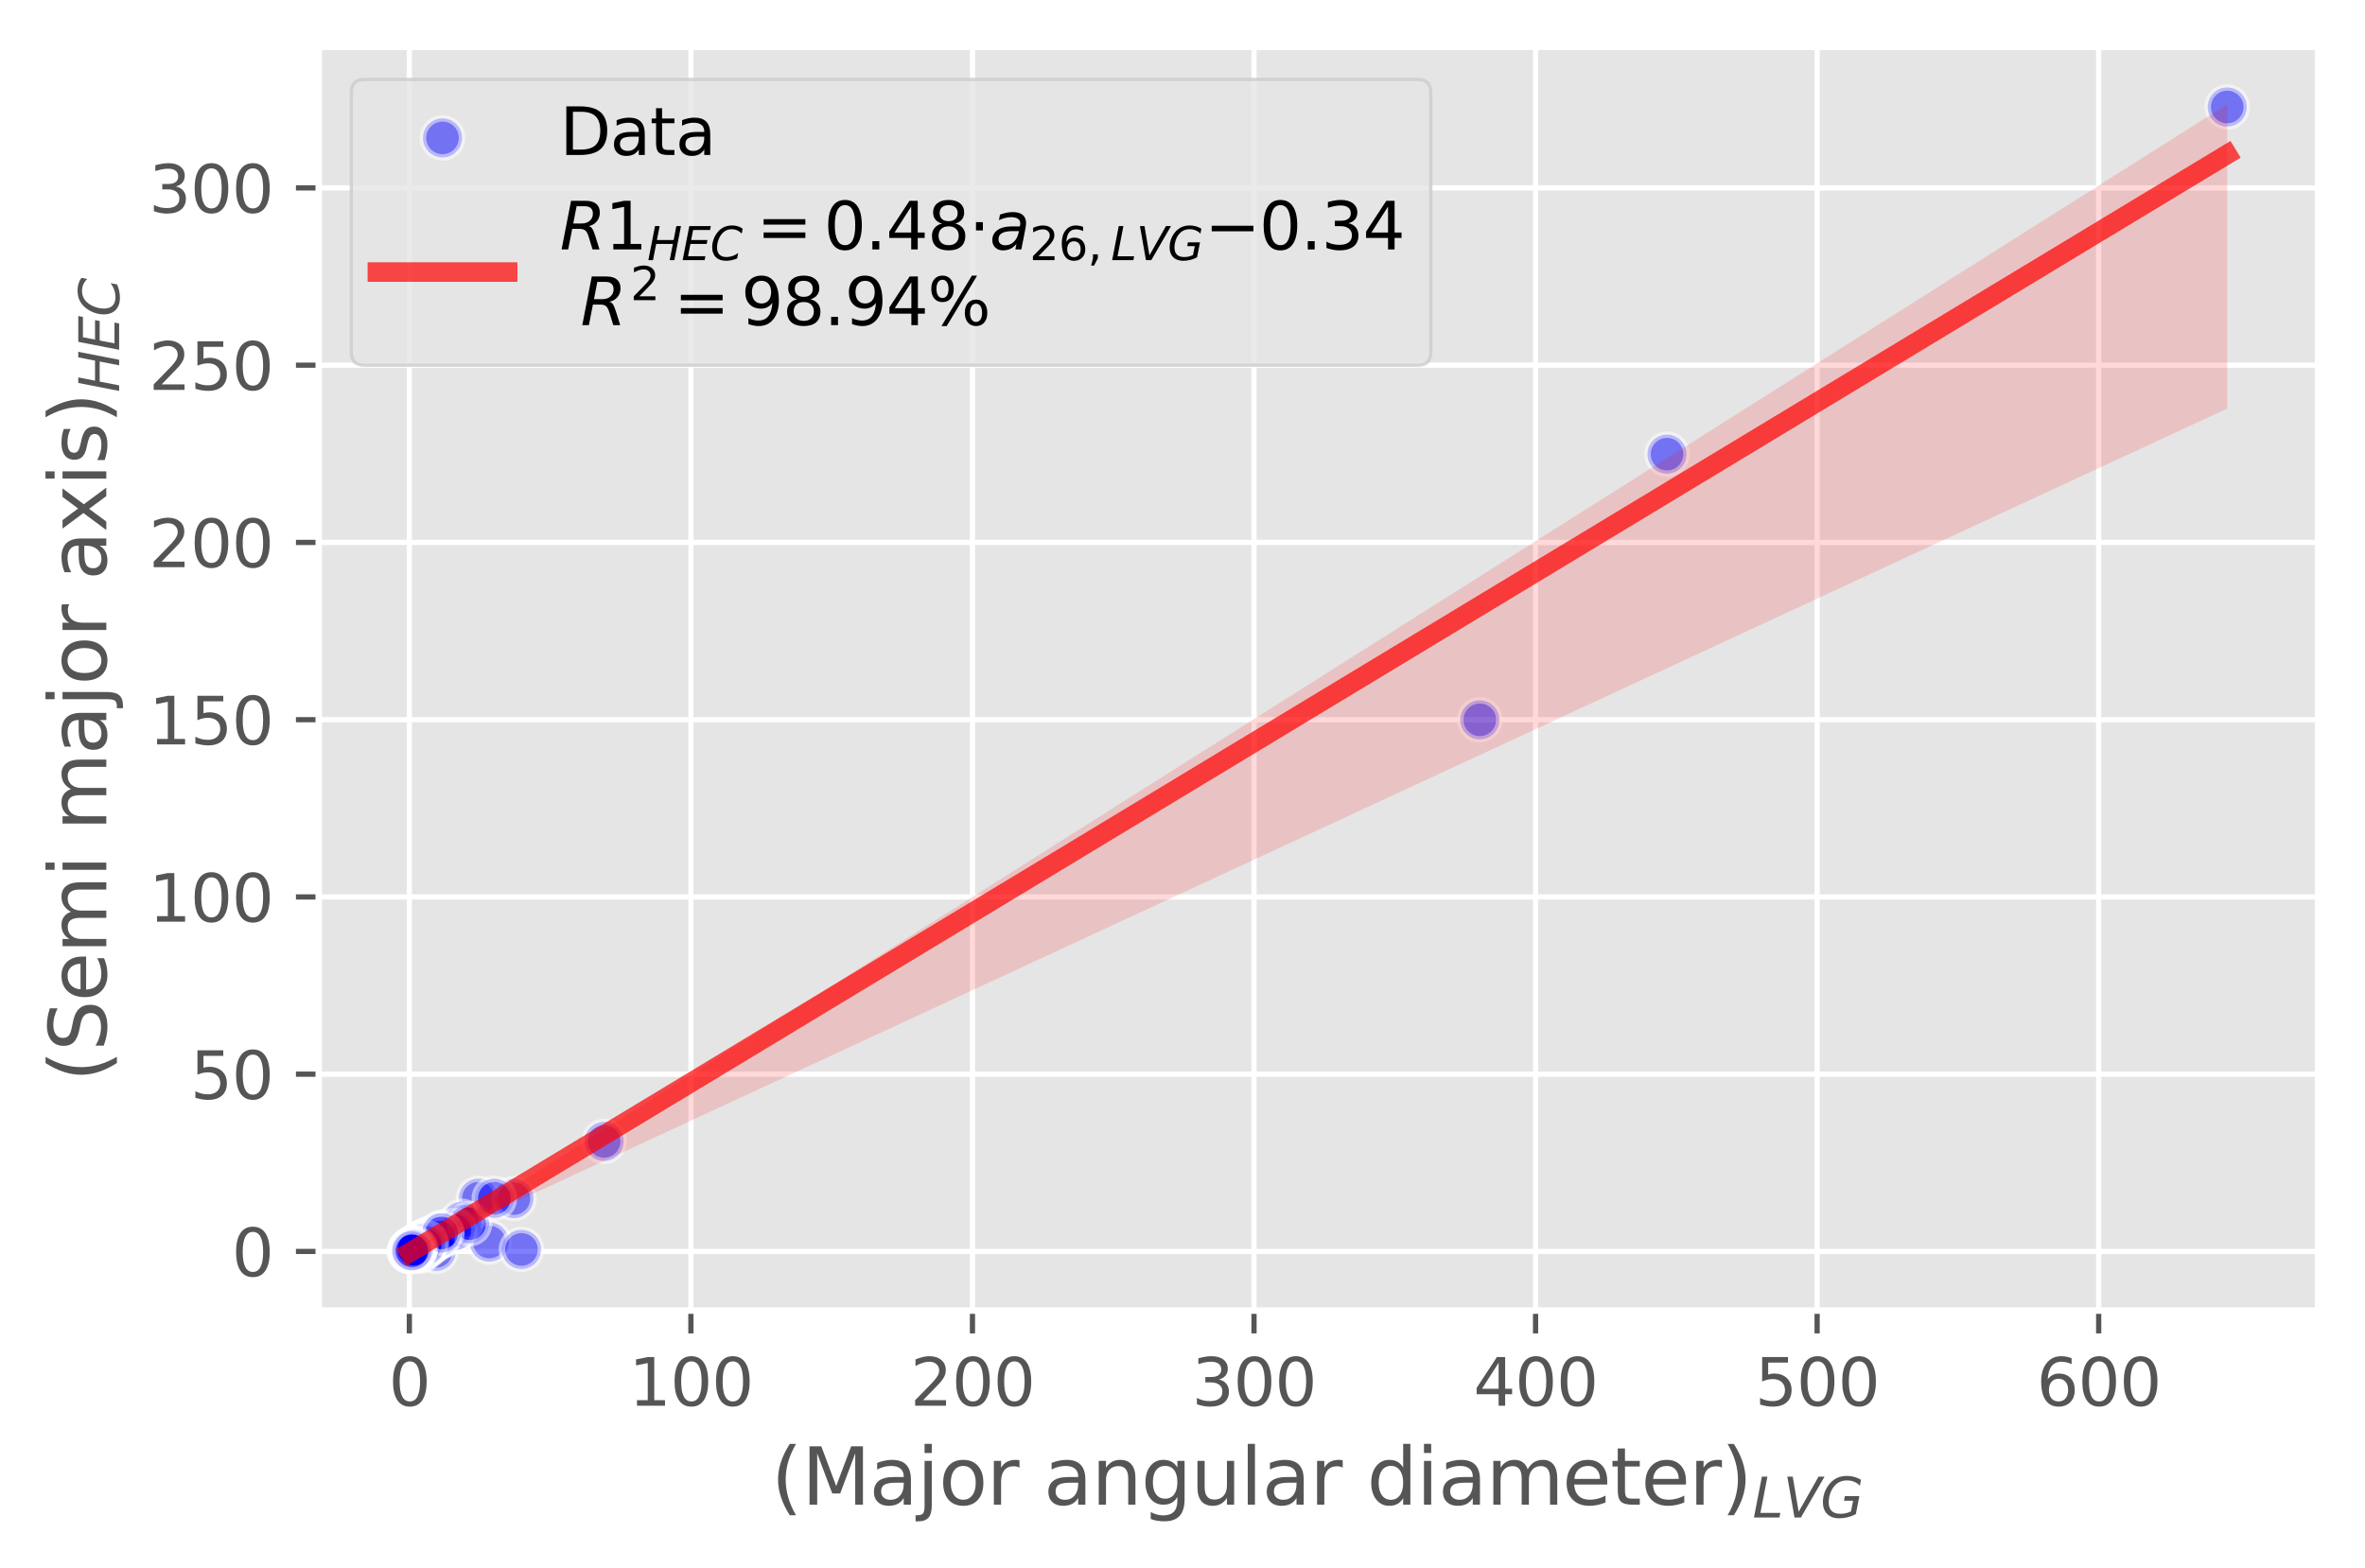 <?xml version="1.0" encoding="utf-8" standalone="no"?>
<!DOCTYPE svg PUBLIC "-//W3C//DTD SVG 1.1//EN"
  "http://www.w3.org/Graphics/SVG/1.1/DTD/svg11.dtd">
<svg xmlns:xlink="http://www.w3.org/1999/xlink" width="363.027pt" height="240.758pt" viewBox="0 0 363.027 240.758" xmlns="http://www.w3.org/2000/svg" version="1.1">
 <defs>
  <style type="text/css">*{stroke-linejoin: round; stroke-linecap: butt}</style>
 </defs>
 <g id="figure_1">
  <g id="patch_1">
   <path d="M 0 240.758 
L 363.027 240.758 
L 363.027 -0 
L 0 -0 
z
" style="fill: #ffffff"/>
  </g>
  <g id="axes_1">
   <g id="patch_2">
    <path d="M 48.928 201.24 
L 355.827 201.24 
L 355.827 7.2 
L 48.928 7.2 
z
" style="fill: #e5e5e5"/>
   </g>
   <g id="matplotlib.axis_1">
    <g id="xtick_1">
     <g id="line2d_1">
      <path d="M 62.834 201.24 
L 62.834 7.2 
" clip-path="url(#p2c24722d7c)" style="fill: none; stroke: #ffffff; stroke-width: 0.8; stroke-linecap: square"/>
     </g>
     <g id="line2d_2">
      <defs>
       <path id="m728c0e2ccd" d="M 0 0 
L 0 3.5 
" style="stroke: #555555; stroke-width: 0.8"/>
      </defs>
      <g>
       <use xlink:href="#m728c0e2ccd" x="62.834" y="201.24" style="fill: #555555; stroke: #555555; stroke-width: 0.8"/>
      </g>
     </g>
     <g id="text_1">
      <!-- 0 -->
      <g style="fill: #555555" transform="translate(59.653 215.838) scale(0.1 -0.1)">
       <defs>
        <path id="DejaVuSans-30" d="M 2034 4250 
Q 1547 4250 1301 3770 
Q 1056 3291 1056 2328 
Q 1056 1369 1301 889 
Q 1547 409 2034 409 
Q 2525 409 2770 889 
Q 3016 1369 3016 2328 
Q 3016 3291 2770 3770 
Q 2525 4250 2034 4250 
z
M 2034 4750 
Q 2819 4750 3233 4129 
Q 3647 3509 3647 2328 
Q 3647 1150 3233 529 
Q 2819 -91 2034 -91 
Q 1250 -91 836 529 
Q 422 1150 422 2328 
Q 422 3509 836 4129 
Q 1250 4750 2034 4750 
z
" transform="scale(0.016)"/>
       </defs>
       <use xlink:href="#DejaVuSans-30"/>
      </g>
     </g>
    </g>
    <g id="xtick_2">
     <g id="line2d_3">
      <path d="M 106.053 201.24 
L 106.053 7.2 
" clip-path="url(#p2c24722d7c)" style="fill: none; stroke: #ffffff; stroke-width: 0.8; stroke-linecap: square"/>
     </g>
     <g id="line2d_4">
      <g>
       <use xlink:href="#m728c0e2ccd" x="106.053" y="201.24" style="fill: #555555; stroke: #555555; stroke-width: 0.8"/>
      </g>
     </g>
     <g id="text_2">
      <!-- 100 -->
      <g style="fill: #555555" transform="translate(96.509 215.838) scale(0.1 -0.1)">
       <defs>
        <path id="DejaVuSans-31" d="M 794 531 
L 1825 531 
L 1825 4091 
L 703 3866 
L 703 4441 
L 1819 4666 
L 2450 4666 
L 2450 531 
L 3481 531 
L 3481 0 
L 794 0 
L 794 531 
z
" transform="scale(0.016)"/>
       </defs>
       <use xlink:href="#DejaVuSans-31"/>
       <use xlink:href="#DejaVuSans-30" x="63.623"/>
       <use xlink:href="#DejaVuSans-30" x="127.246"/>
      </g>
     </g>
    </g>
    <g id="xtick_3">
     <g id="line2d_5">
      <path d="M 149.272 201.24 
L 149.272 7.2 
" clip-path="url(#p2c24722d7c)" style="fill: none; stroke: #ffffff; stroke-width: 0.8; stroke-linecap: square"/>
     </g>
     <g id="line2d_6">
      <g>
       <use xlink:href="#m728c0e2ccd" x="149.272" y="201.24" style="fill: #555555; stroke: #555555; stroke-width: 0.8"/>
      </g>
     </g>
     <g id="text_3">
      <!-- 200 -->
      <g style="fill: #555555" transform="translate(139.728 215.838) scale(0.1 -0.1)">
       <defs>
        <path id="DejaVuSans-32" d="M 1228 531 
L 3431 531 
L 3431 0 
L 469 0 
L 469 531 
Q 828 903 1448 1529 
Q 2069 2156 2228 2338 
Q 2531 2678 2651 2914 
Q 2772 3150 2772 3378 
Q 2772 3750 2511 3984 
Q 2250 4219 1831 4219 
Q 1534 4219 1204 4116 
Q 875 4013 500 3803 
L 500 4441 
Q 881 4594 1212 4672 
Q 1544 4750 1819 4750 
Q 2544 4750 2975 4387 
Q 3406 4025 3406 3419 
Q 3406 3131 3298 2873 
Q 3191 2616 2906 2266 
Q 2828 2175 2409 1742 
Q 1991 1309 1228 531 
z
" transform="scale(0.016)"/>
       </defs>
       <use xlink:href="#DejaVuSans-32"/>
       <use xlink:href="#DejaVuSans-30" x="63.623"/>
       <use xlink:href="#DejaVuSans-30" x="127.246"/>
      </g>
     </g>
    </g>
    <g id="xtick_4">
     <g id="line2d_7">
      <path d="M 192.491 201.24 
L 192.491 7.2 
" clip-path="url(#p2c24722d7c)" style="fill: none; stroke: #ffffff; stroke-width: 0.8; stroke-linecap: square"/>
     </g>
     <g id="line2d_8">
      <g>
       <use xlink:href="#m728c0e2ccd" x="192.491" y="201.24" style="fill: #555555; stroke: #555555; stroke-width: 0.8"/>
      </g>
     </g>
     <g id="text_4">
      <!-- 300 -->
      <g style="fill: #555555" transform="translate(182.947 215.838) scale(0.1 -0.1)">
       <defs>
        <path id="DejaVuSans-33" d="M 2597 2516 
Q 3050 2419 3304 2112 
Q 3559 1806 3559 1356 
Q 3559 666 3084 287 
Q 2609 -91 1734 -91 
Q 1441 -91 1130 -33 
Q 819 25 488 141 
L 488 750 
Q 750 597 1062 519 
Q 1375 441 1716 441 
Q 2309 441 2620 675 
Q 2931 909 2931 1356 
Q 2931 1769 2642 2001 
Q 2353 2234 1838 2234 
L 1294 2234 
L 1294 2753 
L 1863 2753 
Q 2328 2753 2575 2939 
Q 2822 3125 2822 3475 
Q 2822 3834 2567 4026 
Q 2313 4219 1838 4219 
Q 1578 4219 1281 4162 
Q 984 4106 628 3988 
L 628 4550 
Q 988 4650 1302 4700 
Q 1616 4750 1894 4750 
Q 2613 4750 3031 4423 
Q 3450 4097 3450 3541 
Q 3450 3153 3228 2886 
Q 3006 2619 2597 2516 
z
" transform="scale(0.016)"/>
       </defs>
       <use xlink:href="#DejaVuSans-33"/>
       <use xlink:href="#DejaVuSans-30" x="63.623"/>
       <use xlink:href="#DejaVuSans-30" x="127.246"/>
      </g>
     </g>
    </g>
    <g id="xtick_5">
     <g id="line2d_9">
      <path d="M 235.71 201.24 
L 235.71 7.2 
" clip-path="url(#p2c24722d7c)" style="fill: none; stroke: #ffffff; stroke-width: 0.8; stroke-linecap: square"/>
     </g>
     <g id="line2d_10">
      <g>
       <use xlink:href="#m728c0e2ccd" x="235.71" y="201.24" style="fill: #555555; stroke: #555555; stroke-width: 0.8"/>
      </g>
     </g>
     <g id="text_5">
      <!-- 400 -->
      <g style="fill: #555555" transform="translate(226.166 215.838) scale(0.1 -0.1)">
       <defs>
        <path id="DejaVuSans-34" d="M 2419 4116 
L 825 1625 
L 2419 1625 
L 2419 4116 
z
M 2253 4666 
L 3047 4666 
L 3047 1625 
L 3713 1625 
L 3713 1100 
L 3047 1100 
L 3047 0 
L 2419 0 
L 2419 1100 
L 313 1100 
L 313 1709 
L 2253 4666 
z
" transform="scale(0.016)"/>
       </defs>
       <use xlink:href="#DejaVuSans-34"/>
       <use xlink:href="#DejaVuSans-30" x="63.623"/>
       <use xlink:href="#DejaVuSans-30" x="127.246"/>
      </g>
     </g>
    </g>
    <g id="xtick_6">
     <g id="line2d_11">
      <path d="M 278.929 201.24 
L 278.929 7.2 
" clip-path="url(#p2c24722d7c)" style="fill: none; stroke: #ffffff; stroke-width: 0.8; stroke-linecap: square"/>
     </g>
     <g id="line2d_12">
      <g>
       <use xlink:href="#m728c0e2ccd" x="278.929" y="201.24" style="fill: #555555; stroke: #555555; stroke-width: 0.8"/>
      </g>
     </g>
     <g id="text_6">
      <!-- 500 -->
      <g style="fill: #555555" transform="translate(269.385 215.838) scale(0.1 -0.1)">
       <defs>
        <path id="DejaVuSans-35" d="M 691 4666 
L 3169 4666 
L 3169 4134 
L 1269 4134 
L 1269 2991 
Q 1406 3038 1543 3061 
Q 1681 3084 1819 3084 
Q 2600 3084 3056 2656 
Q 3513 2228 3513 1497 
Q 3513 744 3044 326 
Q 2575 -91 1722 -91 
Q 1428 -91 1123 -41 
Q 819 9 494 109 
L 494 744 
Q 775 591 1075 516 
Q 1375 441 1709 441 
Q 2250 441 2565 725 
Q 2881 1009 2881 1497 
Q 2881 1984 2565 2268 
Q 2250 2553 1709 2553 
Q 1456 2553 1204 2497 
Q 953 2441 691 2322 
L 691 4666 
z
" transform="scale(0.016)"/>
       </defs>
       <use xlink:href="#DejaVuSans-35"/>
       <use xlink:href="#DejaVuSans-30" x="63.623"/>
       <use xlink:href="#DejaVuSans-30" x="127.246"/>
      </g>
     </g>
    </g>
    <g id="xtick_7">
     <g id="line2d_13">
      <path d="M 322.148 201.24 
L 322.148 7.2 
" clip-path="url(#p2c24722d7c)" style="fill: none; stroke: #ffffff; stroke-width: 0.8; stroke-linecap: square"/>
     </g>
     <g id="line2d_14">
      <g>
       <use xlink:href="#m728c0e2ccd" x="322.148" y="201.24" style="fill: #555555; stroke: #555555; stroke-width: 0.8"/>
      </g>
     </g>
     <g id="text_7">
      <!-- 600 -->
      <g style="fill: #555555" transform="translate(312.604 215.838) scale(0.1 -0.1)">
       <defs>
        <path id="DejaVuSans-36" d="M 2113 2584 
Q 1688 2584 1439 2293 
Q 1191 2003 1191 1497 
Q 1191 994 1439 701 
Q 1688 409 2113 409 
Q 2538 409 2786 701 
Q 3034 994 3034 1497 
Q 3034 2003 2786 2293 
Q 2538 2584 2113 2584 
z
M 3366 4563 
L 3366 3988 
Q 3128 4100 2886 4159 
Q 2644 4219 2406 4219 
Q 1781 4219 1451 3797 
Q 1122 3375 1075 2522 
Q 1259 2794 1537 2939 
Q 1816 3084 2150 3084 
Q 2853 3084 3261 2657 
Q 3669 2231 3669 1497 
Q 3669 778 3244 343 
Q 2819 -91 2113 -91 
Q 1303 -91 875 529 
Q 447 1150 447 2328 
Q 447 3434 972 4092 
Q 1497 4750 2381 4750 
Q 2619 4750 2861 4703 
Q 3103 4656 3366 4563 
z
" transform="scale(0.016)"/>
       </defs>
       <use xlink:href="#DejaVuSans-36"/>
       <use xlink:href="#DejaVuSans-30" x="63.623"/>
       <use xlink:href="#DejaVuSans-30" x="127.246"/>
      </g>
     </g>
    </g>
    <g id="text_8">
     <!-- (Major angular diameter$)_{LVG}$ -->
     <g style="fill: #555555" transform="translate(118.377 231.038) scale(0.12 -0.12)">
      <defs>
       <path id="DejaVuSans-28" d="M 1984 4856 
Q 1566 4138 1362 3434 
Q 1159 2731 1159 2009 
Q 1159 1288 1364 580 
Q 1569 -128 1984 -844 
L 1484 -844 
Q 1016 -109 783 600 
Q 550 1309 550 2009 
Q 550 2706 781 3412 
Q 1013 4119 1484 4856 
L 1984 4856 
z
" transform="scale(0.016)"/>
       <path id="DejaVuSans-4d" d="M 628 4666 
L 1569 4666 
L 2759 1491 
L 3956 4666 
L 4897 4666 
L 4897 0 
L 4281 0 
L 4281 4097 
L 3078 897 
L 2444 897 
L 1241 4097 
L 1241 0 
L 628 0 
L 628 4666 
z
" transform="scale(0.016)"/>
       <path id="DejaVuSans-61" d="M 2194 1759 
Q 1497 1759 1228 1600 
Q 959 1441 959 1056 
Q 959 750 1161 570 
Q 1363 391 1709 391 
Q 2188 391 2477 730 
Q 2766 1069 2766 1631 
L 2766 1759 
L 2194 1759 
z
M 3341 1997 
L 3341 0 
L 2766 0 
L 2766 531 
Q 2569 213 2275 61 
Q 1981 -91 1556 -91 
Q 1019 -91 701 211 
Q 384 513 384 1019 
Q 384 1609 779 1909 
Q 1175 2209 1959 2209 
L 2766 2209 
L 2766 2266 
Q 2766 2663 2505 2880 
Q 2244 3097 1772 3097 
Q 1472 3097 1187 3025 
Q 903 2953 641 2809 
L 641 3341 
Q 956 3463 1253 3523 
Q 1550 3584 1831 3584 
Q 2591 3584 2966 3190 
Q 3341 2797 3341 1997 
z
" transform="scale(0.016)"/>
       <path id="DejaVuSans-6a" d="M 603 3500 
L 1178 3500 
L 1178 -63 
Q 1178 -731 923 -1031 
Q 669 -1331 103 -1331 
L -116 -1331 
L -116 -844 
L 38 -844 
Q 366 -844 484 -692 
Q 603 -541 603 -63 
L 603 3500 
z
M 603 4863 
L 1178 4863 
L 1178 4134 
L 603 4134 
L 603 4863 
z
" transform="scale(0.016)"/>
       <path id="DejaVuSans-6f" d="M 1959 3097 
Q 1497 3097 1228 2736 
Q 959 2375 959 1747 
Q 959 1119 1226 758 
Q 1494 397 1959 397 
Q 2419 397 2687 759 
Q 2956 1122 2956 1747 
Q 2956 2369 2687 2733 
Q 2419 3097 1959 3097 
z
M 1959 3584 
Q 2709 3584 3137 3096 
Q 3566 2609 3566 1747 
Q 3566 888 3137 398 
Q 2709 -91 1959 -91 
Q 1206 -91 779 398 
Q 353 888 353 1747 
Q 353 2609 779 3096 
Q 1206 3584 1959 3584 
z
" transform="scale(0.016)"/>
       <path id="DejaVuSans-72" d="M 2631 2963 
Q 2534 3019 2420 3045 
Q 2306 3072 2169 3072 
Q 1681 3072 1420 2755 
Q 1159 2438 1159 1844 
L 1159 0 
L 581 0 
L 581 3500 
L 1159 3500 
L 1159 2956 
Q 1341 3275 1631 3429 
Q 1922 3584 2338 3584 
Q 2397 3584 2469 3576 
Q 2541 3569 2628 3553 
L 2631 2963 
z
" transform="scale(0.016)"/>
       <path id="DejaVuSans-20" transform="scale(0.016)"/>
       <path id="DejaVuSans-6e" d="M 3513 2113 
L 3513 0 
L 2938 0 
L 2938 2094 
Q 2938 2591 2744 2837 
Q 2550 3084 2163 3084 
Q 1697 3084 1428 2787 
Q 1159 2491 1159 1978 
L 1159 0 
L 581 0 
L 581 3500 
L 1159 3500 
L 1159 2956 
Q 1366 3272 1645 3428 
Q 1925 3584 2291 3584 
Q 2894 3584 3203 3211 
Q 3513 2838 3513 2113 
z
" transform="scale(0.016)"/>
       <path id="DejaVuSans-67" d="M 2906 1791 
Q 2906 2416 2648 2759 
Q 2391 3103 1925 3103 
Q 1463 3103 1205 2759 
Q 947 2416 947 1791 
Q 947 1169 1205 825 
Q 1463 481 1925 481 
Q 2391 481 2648 825 
Q 2906 1169 2906 1791 
z
M 3481 434 
Q 3481 -459 3084 -895 
Q 2688 -1331 1869 -1331 
Q 1566 -1331 1297 -1286 
Q 1028 -1241 775 -1147 
L 775 -588 
Q 1028 -725 1275 -790 
Q 1522 -856 1778 -856 
Q 2344 -856 2625 -561 
Q 2906 -266 2906 331 
L 2906 616 
Q 2728 306 2450 153 
Q 2172 0 1784 0 
Q 1141 0 747 490 
Q 353 981 353 1791 
Q 353 2603 747 3093 
Q 1141 3584 1784 3584 
Q 2172 3584 2450 3431 
Q 2728 3278 2906 2969 
L 2906 3500 
L 3481 3500 
L 3481 434 
z
" transform="scale(0.016)"/>
       <path id="DejaVuSans-75" d="M 544 1381 
L 544 3500 
L 1119 3500 
L 1119 1403 
Q 1119 906 1312 657 
Q 1506 409 1894 409 
Q 2359 409 2629 706 
Q 2900 1003 2900 1516 
L 2900 3500 
L 3475 3500 
L 3475 0 
L 2900 0 
L 2900 538 
Q 2691 219 2414 64 
Q 2138 -91 1772 -91 
Q 1169 -91 856 284 
Q 544 659 544 1381 
z
M 1991 3584 
L 1991 3584 
z
" transform="scale(0.016)"/>
       <path id="DejaVuSans-6c" d="M 603 4863 
L 1178 4863 
L 1178 0 
L 603 0 
L 603 4863 
z
" transform="scale(0.016)"/>
       <path id="DejaVuSans-64" d="M 2906 2969 
L 2906 4863 
L 3481 4863 
L 3481 0 
L 2906 0 
L 2906 525 
Q 2725 213 2448 61 
Q 2172 -91 1784 -91 
Q 1150 -91 751 415 
Q 353 922 353 1747 
Q 353 2572 751 3078 
Q 1150 3584 1784 3584 
Q 2172 3584 2448 3432 
Q 2725 3281 2906 2969 
z
M 947 1747 
Q 947 1113 1208 752 
Q 1469 391 1925 391 
Q 2381 391 2643 752 
Q 2906 1113 2906 1747 
Q 2906 2381 2643 2742 
Q 2381 3103 1925 3103 
Q 1469 3103 1208 2742 
Q 947 2381 947 1747 
z
" transform="scale(0.016)"/>
       <path id="DejaVuSans-69" d="M 603 3500 
L 1178 3500 
L 1178 0 
L 603 0 
L 603 3500 
z
M 603 4863 
L 1178 4863 
L 1178 4134 
L 603 4134 
L 603 4863 
z
" transform="scale(0.016)"/>
       <path id="DejaVuSans-6d" d="M 3328 2828 
Q 3544 3216 3844 3400 
Q 4144 3584 4550 3584 
Q 5097 3584 5394 3201 
Q 5691 2819 5691 2113 
L 5691 0 
L 5113 0 
L 5113 2094 
Q 5113 2597 4934 2840 
Q 4756 3084 4391 3084 
Q 3944 3084 3684 2787 
Q 3425 2491 3425 1978 
L 3425 0 
L 2847 0 
L 2847 2094 
Q 2847 2600 2669 2842 
Q 2491 3084 2119 3084 
Q 1678 3084 1418 2786 
Q 1159 2488 1159 1978 
L 1159 0 
L 581 0 
L 581 3500 
L 1159 3500 
L 1159 2956 
Q 1356 3278 1631 3431 
Q 1906 3584 2284 3584 
Q 2666 3584 2933 3390 
Q 3200 3197 3328 2828 
z
" transform="scale(0.016)"/>
       <path id="DejaVuSans-65" d="M 3597 1894 
L 3597 1613 
L 953 1613 
Q 991 1019 1311 708 
Q 1631 397 2203 397 
Q 2534 397 2845 478 
Q 3156 559 3463 722 
L 3463 178 
Q 3153 47 2828 -22 
Q 2503 -91 2169 -91 
Q 1331 -91 842 396 
Q 353 884 353 1716 
Q 353 2575 817 3079 
Q 1281 3584 2069 3584 
Q 2775 3584 3186 3129 
Q 3597 2675 3597 1894 
z
M 3022 2063 
Q 3016 2534 2758 2815 
Q 2500 3097 2075 3097 
Q 1594 3097 1305 2825 
Q 1016 2553 972 2059 
L 3022 2063 
z
" transform="scale(0.016)"/>
       <path id="DejaVuSans-74" d="M 1172 4494 
L 1172 3500 
L 2356 3500 
L 2356 3053 
L 1172 3053 
L 1172 1153 
Q 1172 725 1289 603 
Q 1406 481 1766 481 
L 2356 481 
L 2356 0 
L 1766 0 
Q 1100 0 847 248 
Q 594 497 594 1153 
L 594 3053 
L 172 3053 
L 172 3500 
L 594 3500 
L 594 4494 
L 1172 4494 
z
" transform="scale(0.016)"/>
       <path id="DejaVuSans-29" d="M 513 4856 
L 1013 4856 
Q 1481 4119 1714 3412 
Q 1947 2706 1947 2009 
Q 1947 1309 1714 600 
Q 1481 -109 1013 -844 
L 513 -844 
Q 928 -128 1133 580 
Q 1338 1288 1338 2009 
Q 1338 2731 1133 3434 
Q 928 4138 513 4856 
z
" transform="scale(0.016)"/>
       <path id="DejaVuSans-Oblique-4c" d="M 1075 4666 
L 1709 4666 
L 909 525 
L 3181 525 
L 3078 0 
L 172 0 
L 1075 4666 
z
" transform="scale(0.016)"/>
       <path id="DejaVuSans-Oblique-56" d="M 1319 0 
L 500 4666 
L 1119 4666 
L 1797 653 
L 4063 4666 
L 4750 4666 
L 2053 0 
L 1319 0 
z
" transform="scale(0.016)"/>
       <path id="DejaVuSans-Oblique-47" d="M 3494 697 
L 3738 1919 
L 2700 1919 
L 2797 2438 
L 4453 2438 
L 4050 384 
Q 3634 156 3143 32 
Q 2653 -91 2156 -91 
Q 1278 -91 783 396 
Q 288 884 288 1753 
Q 288 2475 589 3126 
Q 891 3778 1422 4213 
Q 1756 4484 2153 4617 
Q 2550 4750 3034 4750 
Q 3472 4750 3873 4639 
Q 4275 4528 4641 4306 
L 4513 3634 
Q 4231 3928 3853 4083 
Q 3475 4238 3047 4238 
Q 2550 4238 2172 4048 
Q 1794 3859 1497 3463 
Q 1244 3125 1098 2667 
Q 953 2209 953 1734 
Q 953 1081 1287 751 
Q 1622 422 2284 422 
Q 2616 422 2925 492 
Q 3234 563 3494 697 
z
" transform="scale(0.016)"/>
      </defs>
      <use xlink:href="#DejaVuSans-28" transform="translate(0 0.016)"/>
      <use xlink:href="#DejaVuSans-4d" transform="translate(39.014 0.016)"/>
      <use xlink:href="#DejaVuSans-61" transform="translate(125.293 0.016)"/>
      <use xlink:href="#DejaVuSans-6a" transform="translate(186.572 0.016)"/>
      <use xlink:href="#DejaVuSans-6f" transform="translate(214.355 0.016)"/>
      <use xlink:href="#DejaVuSans-72" transform="translate(275.537 0.016)"/>
      <use xlink:href="#DejaVuSans-20" transform="translate(316.65 0.016)"/>
      <use xlink:href="#DejaVuSans-61" transform="translate(348.438 0.016)"/>
      <use xlink:href="#DejaVuSans-6e" transform="translate(409.717 0.016)"/>
      <use xlink:href="#DejaVuSans-67" transform="translate(473.096 0.016)"/>
      <use xlink:href="#DejaVuSans-75" transform="translate(536.572 0.016)"/>
      <use xlink:href="#DejaVuSans-6c" transform="translate(599.951 0.016)"/>
      <use xlink:href="#DejaVuSans-61" transform="translate(627.734 0.016)"/>
      <use xlink:href="#DejaVuSans-72" transform="translate(689.014 0.016)"/>
      <use xlink:href="#DejaVuSans-20" transform="translate(730.127 0.016)"/>
      <use xlink:href="#DejaVuSans-64" transform="translate(761.914 0.016)"/>
      <use xlink:href="#DejaVuSans-69" transform="translate(825.391 0.016)"/>
      <use xlink:href="#DejaVuSans-61" transform="translate(853.174 0.016)"/>
      <use xlink:href="#DejaVuSans-6d" transform="translate(914.453 0.016)"/>
      <use xlink:href="#DejaVuSans-65" transform="translate(1011.865 0.016)"/>
      <use xlink:href="#DejaVuSans-74" transform="translate(1073.389 0.016)"/>
      <use xlink:href="#DejaVuSans-65" transform="translate(1112.598 0.016)"/>
      <use xlink:href="#DejaVuSans-72" transform="translate(1174.121 0.016)"/>
      <use xlink:href="#DejaVuSans-29" transform="translate(1215.234 0.016)"/>
      <use xlink:href="#DejaVuSans-Oblique-4c" transform="translate(1255.205 -16.391) scale(0.7)"/>
      <use xlink:href="#DejaVuSans-Oblique-56" transform="translate(1294.204 -16.391) scale(0.7)"/>
      <use xlink:href="#DejaVuSans-Oblique-47" transform="translate(1342.09 -16.391) scale(0.7)"/>
     </g>
    </g>
   </g>
   <g id="matplotlib.axis_2">
    <g id="ytick_1">
     <g id="line2d_15">
      <path d="M 48.928 192.154 
L 355.827 192.154 
" clip-path="url(#p2c24722d7c)" style="fill: none; stroke: #ffffff; stroke-width: 0.8; stroke-linecap: square"/>
     </g>
     <g id="line2d_16">
      <defs>
       <path id="mc5aec9985e" d="M 0 0 
L -3.5 0 
" style="stroke: #555555; stroke-width: 0.8"/>
      </defs>
      <g>
       <use xlink:href="#mc5aec9985e" x="48.928" y="192.154" style="fill: #555555; stroke: #555555; stroke-width: 0.8"/>
      </g>
     </g>
     <g id="text_9">
      <!-- 0 -->
      <g style="fill: #555555" transform="translate(35.565 195.953) scale(0.1 -0.1)">
       <use xlink:href="#DejaVuSans-30"/>
      </g>
     </g>
    </g>
    <g id="ytick_2">
     <g id="line2d_17">
      <path d="M 48.928 164.937 
L 355.827 164.937 
" clip-path="url(#p2c24722d7c)" style="fill: none; stroke: #ffffff; stroke-width: 0.8; stroke-linecap: square"/>
     </g>
     <g id="line2d_18">
      <g>
       <use xlink:href="#mc5aec9985e" x="48.928" y="164.937" style="fill: #555555; stroke: #555555; stroke-width: 0.8"/>
      </g>
     </g>
     <g id="text_10">
      <!-- 50 -->
      <g style="fill: #555555" transform="translate(29.203 168.736) scale(0.1 -0.1)">
       <use xlink:href="#DejaVuSans-35"/>
       <use xlink:href="#DejaVuSans-30" x="63.623"/>
      </g>
     </g>
    </g>
    <g id="ytick_3">
     <g id="line2d_19">
      <path d="M 48.928 137.721 
L 355.827 137.721 
" clip-path="url(#p2c24722d7c)" style="fill: none; stroke: #ffffff; stroke-width: 0.8; stroke-linecap: square"/>
     </g>
     <g id="line2d_20">
      <g>
       <use xlink:href="#mc5aec9985e" x="48.928" y="137.721" style="fill: #555555; stroke: #555555; stroke-width: 0.8"/>
      </g>
     </g>
     <g id="text_11">
      <!-- 100 -->
      <g style="fill: #555555" transform="translate(22.84 141.52) scale(0.1 -0.1)">
       <use xlink:href="#DejaVuSans-31"/>
       <use xlink:href="#DejaVuSans-30" x="63.623"/>
       <use xlink:href="#DejaVuSans-30" x="127.246"/>
      </g>
     </g>
    </g>
    <g id="ytick_4">
     <g id="line2d_21">
      <path d="M 48.928 110.504 
L 355.827 110.504 
" clip-path="url(#p2c24722d7c)" style="fill: none; stroke: #ffffff; stroke-width: 0.8; stroke-linecap: square"/>
     </g>
     <g id="line2d_22">
      <g>
       <use xlink:href="#mc5aec9985e" x="48.928" y="110.504" style="fill: #555555; stroke: #555555; stroke-width: 0.8"/>
      </g>
     </g>
     <g id="text_12">
      <!-- 150 -->
      <g style="fill: #555555" transform="translate(22.84 114.303) scale(0.1 -0.1)">
       <use xlink:href="#DejaVuSans-31"/>
       <use xlink:href="#DejaVuSans-35" x="63.623"/>
       <use xlink:href="#DejaVuSans-30" x="127.246"/>
      </g>
     </g>
    </g>
    <g id="ytick_5">
     <g id="line2d_23">
      <path d="M 48.928 83.287 
L 355.827 83.287 
" clip-path="url(#p2c24722d7c)" style="fill: none; stroke: #ffffff; stroke-width: 0.8; stroke-linecap: square"/>
     </g>
     <g id="line2d_24">
      <g>
       <use xlink:href="#mc5aec9985e" x="48.928" y="83.287" style="fill: #555555; stroke: #555555; stroke-width: 0.8"/>
      </g>
     </g>
     <g id="text_13">
      <!-- 200 -->
      <g style="fill: #555555" transform="translate(22.84 87.087) scale(0.1 -0.1)">
       <use xlink:href="#DejaVuSans-32"/>
       <use xlink:href="#DejaVuSans-30" x="63.623"/>
       <use xlink:href="#DejaVuSans-30" x="127.246"/>
      </g>
     </g>
    </g>
    <g id="ytick_6">
     <g id="line2d_25">
      <path d="M 48.928 56.071 
L 355.827 56.071 
" clip-path="url(#p2c24722d7c)" style="fill: none; stroke: #ffffff; stroke-width: 0.8; stroke-linecap: square"/>
     </g>
     <g id="line2d_26">
      <g>
       <use xlink:href="#mc5aec9985e" x="48.928" y="56.071" style="fill: #555555; stroke: #555555; stroke-width: 0.8"/>
      </g>
     </g>
     <g id="text_14">
      <!-- 250 -->
      <g style="fill: #555555" transform="translate(22.84 59.87) scale(0.1 -0.1)">
       <use xlink:href="#DejaVuSans-32"/>
       <use xlink:href="#DejaVuSans-35" x="63.623"/>
       <use xlink:href="#DejaVuSans-30" x="127.246"/>
      </g>
     </g>
    </g>
    <g id="ytick_7">
     <g id="line2d_27">
      <path d="M 48.928 28.854 
L 355.827 28.854 
" clip-path="url(#p2c24722d7c)" style="fill: none; stroke: #ffffff; stroke-width: 0.8; stroke-linecap: square"/>
     </g>
     <g id="line2d_28">
      <g>
       <use xlink:href="#mc5aec9985e" x="48.928" y="28.854" style="fill: #555555; stroke: #555555; stroke-width: 0.8"/>
      </g>
     </g>
     <g id="text_15">
      <!-- 300 -->
      <g style="fill: #555555" transform="translate(22.84 32.653) scale(0.1 -0.1)">
       <use xlink:href="#DejaVuSans-33"/>
       <use xlink:href="#DejaVuSans-30" x="63.623"/>
       <use xlink:href="#DejaVuSans-30" x="127.246"/>
      </g>
     </g>
    </g>
    <g id="text_16">
     <!-- (Semi major axis$)_{HEC}$ -->
     <g style="fill: #555555" transform="translate(16.32 166.08) rotate(-90) scale(0.12 -0.12)">
      <defs>
       <path id="DejaVuSans-53" d="M 3425 4513 
L 3425 3897 
Q 3066 4069 2747 4153 
Q 2428 4238 2131 4238 
Q 1616 4238 1336 4038 
Q 1056 3838 1056 3469 
Q 1056 3159 1242 3001 
Q 1428 2844 1947 2747 
L 2328 2669 
Q 3034 2534 3370 2195 
Q 3706 1856 3706 1288 
Q 3706 609 3251 259 
Q 2797 -91 1919 -91 
Q 1588 -91 1214 -16 
Q 841 59 441 206 
L 441 856 
Q 825 641 1194 531 
Q 1563 422 1919 422 
Q 2459 422 2753 634 
Q 3047 847 3047 1241 
Q 3047 1584 2836 1778 
Q 2625 1972 2144 2069 
L 1759 2144 
Q 1053 2284 737 2584 
Q 422 2884 422 3419 
Q 422 4038 858 4394 
Q 1294 4750 2059 4750 
Q 2388 4750 2728 4690 
Q 3069 4631 3425 4513 
z
" transform="scale(0.016)"/>
       <path id="DejaVuSans-78" d="M 3513 3500 
L 2247 1797 
L 3578 0 
L 2900 0 
L 1881 1375 
L 863 0 
L 184 0 
L 1544 1831 
L 300 3500 
L 978 3500 
L 1906 2253 
L 2834 3500 
L 3513 3500 
z
" transform="scale(0.016)"/>
       <path id="DejaVuSans-73" d="M 2834 3397 
L 2834 2853 
Q 2591 2978 2328 3040 
Q 2066 3103 1784 3103 
Q 1356 3103 1142 2972 
Q 928 2841 928 2578 
Q 928 2378 1081 2264 
Q 1234 2150 1697 2047 
L 1894 2003 
Q 2506 1872 2764 1633 
Q 3022 1394 3022 966 
Q 3022 478 2636 193 
Q 2250 -91 1575 -91 
Q 1294 -91 989 -36 
Q 684 19 347 128 
L 347 722 
Q 666 556 975 473 
Q 1284 391 1588 391 
Q 1994 391 2212 530 
Q 2431 669 2431 922 
Q 2431 1156 2273 1281 
Q 2116 1406 1581 1522 
L 1381 1569 
Q 847 1681 609 1914 
Q 372 2147 372 2553 
Q 372 3047 722 3315 
Q 1072 3584 1716 3584 
Q 2034 3584 2315 3537 
Q 2597 3491 2834 3397 
z
" transform="scale(0.016)"/>
       <path id="DejaVuSans-Oblique-48" d="M 1081 4666 
L 1716 4666 
L 1344 2753 
L 3634 2753 
L 4006 4666 
L 4641 4666 
L 3731 0 
L 3097 0 
L 3531 2222 
L 1241 2222 
L 806 0 
L 172 0 
L 1081 4666 
z
" transform="scale(0.016)"/>
       <path id="DejaVuSans-Oblique-45" d="M 1081 4666 
L 4031 4666 
L 3928 4134 
L 1606 4134 
L 1338 2753 
L 3566 2753 
L 3463 2222 
L 1234 2222 
L 909 531 
L 3284 531 
L 3181 0 
L 172 0 
L 1081 4666 
z
" transform="scale(0.016)"/>
       <path id="DejaVuSans-Oblique-43" d="M 4447 4306 
L 4319 3641 
Q 4019 3944 3683 4091 
Q 3347 4238 2956 4238 
Q 2422 4238 2017 3981 
Q 1613 3725 1319 3200 
Q 1131 2863 1032 2486 
Q 934 2109 934 1728 
Q 934 1091 1264 756 
Q 1594 422 2222 422 
Q 2656 422 3056 561 
Q 3456 700 3834 978 
L 3688 231 
Q 3316 72 2936 -9 
Q 2556 -91 2175 -91 
Q 1278 -91 773 396 
Q 269 884 269 1753 
Q 269 2309 461 2846 
Q 653 3384 1013 3828 
Q 1394 4300 1883 4525 
Q 2372 4750 3022 4750 
Q 3422 4750 3780 4639 
Q 4138 4528 4447 4306 
z
" transform="scale(0.016)"/>
      </defs>
      <use xlink:href="#DejaVuSans-28" transform="translate(0 0.016)"/>
      <use xlink:href="#DejaVuSans-53" transform="translate(39.014 0.016)"/>
      <use xlink:href="#DejaVuSans-65" transform="translate(102.49 0.016)"/>
      <use xlink:href="#DejaVuSans-6d" transform="translate(164.014 0.016)"/>
      <use xlink:href="#DejaVuSans-69" transform="translate(261.426 0.016)"/>
      <use xlink:href="#DejaVuSans-20" transform="translate(289.209 0.016)"/>
      <use xlink:href="#DejaVuSans-6d" transform="translate(320.996 0.016)"/>
      <use xlink:href="#DejaVuSans-61" transform="translate(418.408 0.016)"/>
      <use xlink:href="#DejaVuSans-6a" transform="translate(479.688 0.016)"/>
      <use xlink:href="#DejaVuSans-6f" transform="translate(507.471 0.016)"/>
      <use xlink:href="#DejaVuSans-72" transform="translate(568.652 0.016)"/>
      <use xlink:href="#DejaVuSans-20" transform="translate(609.766 0.016)"/>
      <use xlink:href="#DejaVuSans-61" transform="translate(641.553 0.016)"/>
      <use xlink:href="#DejaVuSans-78" transform="translate(702.832 0.016)"/>
      <use xlink:href="#DejaVuSans-69" transform="translate(762.012 0.016)"/>
      <use xlink:href="#DejaVuSans-73" transform="translate(789.795 0.016)"/>
      <use xlink:href="#DejaVuSans-29" transform="translate(841.895 0.016)"/>
      <use xlink:href="#DejaVuSans-Oblique-48" transform="translate(881.865 -16.391) scale(0.7)"/>
      <use xlink:href="#DejaVuSans-Oblique-45" transform="translate(934.502 -16.391) scale(0.7)"/>
      <use xlink:href="#DejaVuSans-Oblique-43" transform="translate(978.73 -16.391) scale(0.7)"/>
     </g>
    </g>
   </g>
   <g id="PathCollection_1">
    <defs>
     <path id="m6073baab87" d="M 0 3 
C 0.796 3 1.559 2.684 2.121 2.121 
C 2.684 1.559 3 0.796 3 0 
C 3 -0.796 2.684 -1.559 2.121 -2.121 
C 1.559 -2.684 0.796 -3 0 -3 
C -0.796 -3 -1.559 -2.684 -2.121 -2.121 
C -2.684 -1.559 -3 -0.796 -3 0 
C -3 0.796 -2.684 1.559 -2.121 2.121 
C -1.559 2.684 -0.796 3 0 3 
z
" style="stroke: #ffffff; stroke-opacity: 0.5"/>
    </defs>
    <g clip-path="url(#p2c24722d7c)">
     <use xlink:href="#m6073baab87" x="63.171" y="192.066" style="fill: #0000ff; fill-opacity: 0.5; stroke: #ffffff; stroke-opacity: 0.5"/>
     <use xlink:href="#m6073baab87" x="63.202" y="192.016" style="fill: #0000ff; fill-opacity: 0.5; stroke: #ffffff; stroke-opacity: 0.5"/>
     <use xlink:href="#m6073baab87" x="63.102" y="191.936" style="fill: #0000ff; fill-opacity: 0.5; stroke: #ffffff; stroke-opacity: 0.5"/>
     <use xlink:href="#m6073baab87" x="63.007" y="192.061" style="fill: #0000ff; fill-opacity: 0.5; stroke: #ffffff; stroke-opacity: 0.5"/>
     <use xlink:href="#m6073baab87" x="62.981" y="192.074" style="fill: #0000ff; fill-opacity: 0.5; stroke: #ffffff; stroke-opacity: 0.5"/>
     <use xlink:href="#m6073baab87" x="62.99" y="191.931" style="fill: #0000ff; fill-opacity: 0.5; stroke: #ffffff; stroke-opacity: 0.5"/>
     <use xlink:href="#m6073baab87" x="62.921" y="192.085" style="fill: #0000ff; fill-opacity: 0.5; stroke: #ffffff; stroke-opacity: 0.5"/>
     <use xlink:href="#m6073baab87" x="62.999" y="192.042" style="fill: #0000ff; fill-opacity: 0.5; stroke: #ffffff; stroke-opacity: 0.5"/>
     <use xlink:href="#m6073baab87" x="62.929" y="192.078" style="fill: #0000ff; fill-opacity: 0.5; stroke: #ffffff; stroke-opacity: 0.5"/>
     <use xlink:href="#m6073baab87" x="63.193" y="192.017" style="fill: #0000ff; fill-opacity: 0.5; stroke: #ffffff; stroke-opacity: 0.5"/>
     <use xlink:href="#m6073baab87" x="62.973" y="191.956" style="fill: #0000ff; fill-opacity: 0.5; stroke: #ffffff; stroke-opacity: 0.5"/>
     <use xlink:href="#m6073baab87" x="63.042" y="192.038" style="fill: #0000ff; fill-opacity: 0.5; stroke: #ffffff; stroke-opacity: 0.5"/>
     <use xlink:href="#m6073baab87" x="62.999" y="192.071" style="fill: #0000ff; fill-opacity: 0.5; stroke: #ffffff; stroke-opacity: 0.5"/>
     <use xlink:href="#m6073baab87" x="62.973" y="192.079" style="fill: #0000ff; fill-opacity: 0.5; stroke: #ffffff; stroke-opacity: 0.5"/>
     <use xlink:href="#m6073baab87" x="62.981" y="192.074" style="fill: #0000ff; fill-opacity: 0.5; stroke: #ffffff; stroke-opacity: 0.5"/>
     <use xlink:href="#m6073baab87" x="63.145" y="191.943" style="fill: #0000ff; fill-opacity: 0.5; stroke: #ffffff; stroke-opacity: 0.5"/>
     <use xlink:href="#m6073baab87" x="63.266" y="191.8" style="fill: #0000ff; fill-opacity: 0.5; stroke: #ffffff; stroke-opacity: 0.5"/>
     <use xlink:href="#m6073baab87" x="64.39" y="191.711" style="fill: #0000ff; fill-opacity: 0.5; stroke: #ffffff; stroke-opacity: 0.5"/>
     <use xlink:href="#m6073baab87" x="63.526" y="191.851" style="fill: #0000ff; fill-opacity: 0.5; stroke: #ffffff; stroke-opacity: 0.5"/>
     <use xlink:href="#m6073baab87" x="75.108" y="190.709" style="fill: #0000ff; fill-opacity: 0.5; stroke: #ffffff; stroke-opacity: 0.5"/>
     <use xlink:href="#m6073baab87" x="66.378" y="190.872" style="fill: #0000ff; fill-opacity: 0.5; stroke: #ffffff; stroke-opacity: 0.5"/>
     <use xlink:href="#m6073baab87" x="63.612" y="191.828" style="fill: #0000ff; fill-opacity: 0.5; stroke: #ffffff; stroke-opacity: 0.5"/>
     <use xlink:href="#m6073baab87" x="64.001" y="191.525" style="fill: #0000ff; fill-opacity: 0.5; stroke: #ffffff; stroke-opacity: 0.5"/>
     <use xlink:href="#m6073baab87" x="64.044" y="191.502" style="fill: #0000ff; fill-opacity: 0.5; stroke: #ffffff; stroke-opacity: 0.5"/>
     <use xlink:href="#m6073baab87" x="63.699" y="191.938" style="fill: #0000ff; fill-opacity: 0.5; stroke: #ffffff; stroke-opacity: 0.5"/>
     <use xlink:href="#m6073baab87" x="62.877" y="192.13" style="fill: #0000ff; fill-opacity: 0.5; stroke: #ffffff; stroke-opacity: 0.5"/>
     <use xlink:href="#m6073baab87" x="62.973" y="192.087" style="fill: #0000ff; fill-opacity: 0.5; stroke: #ffffff; stroke-opacity: 0.5"/>
     <use xlink:href="#m6073baab87" x="63.232" y="191.933" style="fill: #0000ff; fill-opacity: 0.5; stroke: #ffffff; stroke-opacity: 0.5"/>
     <use xlink:href="#m6073baab87" x="63.383" y="191.92" style="fill: #0000ff; fill-opacity: 0.5; stroke: #ffffff; stroke-opacity: 0.5"/>
     <use xlink:href="#m6073baab87" x="63.202" y="191.97" style="fill: #0000ff; fill-opacity: 0.5; stroke: #ffffff; stroke-opacity: 0.5"/>
     <use xlink:href="#m6073baab87" x="73.445" y="183.991" style="fill: #0000ff; fill-opacity: 0.5; stroke: #ffffff; stroke-opacity: 0.5"/>
     <use xlink:href="#m6073baab87" x="62.912" y="192.112" style="fill: #0000ff; fill-opacity: 0.5; stroke: #ffffff; stroke-opacity: 0.5"/>
     <use xlink:href="#m6073baab87" x="62.877" y="192.13" style="fill: #0000ff; fill-opacity: 0.5; stroke: #ffffff; stroke-opacity: 0.5"/>
     <use xlink:href="#m6073baab87" x="66.94" y="192.136" style="fill: #0000ff; fill-opacity: 0.5; stroke: #ffffff; stroke-opacity: 0.5"/>
     <use xlink:href="#m6073baab87" x="63.759" y="191.38" style="fill: #0000ff; fill-opacity: 0.5; stroke: #ffffff; stroke-opacity: 0.5"/>
     <use xlink:href="#m6073baab87" x="63.586" y="191.63" style="fill: #0000ff; fill-opacity: 0.5; stroke: #ffffff; stroke-opacity: 0.5"/>
     <use xlink:href="#m6073baab87" x="63.945" y="191.451" style="fill: #0000ff; fill-opacity: 0.5; stroke: #ffffff; stroke-opacity: 0.5"/>
     <use xlink:href="#m6073baab87" x="63.586" y="191.644" style="fill: #0000ff; fill-opacity: 0.5; stroke: #ffffff; stroke-opacity: 0.5"/>
     <use xlink:href="#m6073baab87" x="63.781" y="191.717" style="fill: #0000ff; fill-opacity: 0.5; stroke: #ffffff; stroke-opacity: 0.5"/>
     <use xlink:href="#m6073baab87" x="63.699" y="191.609" style="fill: #0000ff; fill-opacity: 0.5; stroke: #ffffff; stroke-opacity: 0.5"/>
     <use xlink:href="#m6073baab87" x="63.716" y="191.834" style="fill: #0000ff; fill-opacity: 0.5; stroke: #ffffff; stroke-opacity: 0.5"/>
     <use xlink:href="#m6073baab87" x="64.68" y="191.065" style="fill: #0000ff; fill-opacity: 0.5; stroke: #ffffff; stroke-opacity: 0.5"/>
     <use xlink:href="#m6073baab87" x="64.079" y="191.188" style="fill: #0000ff; fill-opacity: 0.5; stroke: #ffffff; stroke-opacity: 0.5"/>
     <use xlink:href="#m6073baab87" x="63.802" y="191.536" style="fill: #0000ff; fill-opacity: 0.5; stroke: #ffffff; stroke-opacity: 0.5"/>
     <use xlink:href="#m6073baab87" x="63.461" y="191.653" style="fill: #0000ff; fill-opacity: 0.5; stroke: #ffffff; stroke-opacity: 0.5"/>
     <use xlink:href="#m6073baab87" x="66.266" y="190.331" style="fill: #0000ff; fill-opacity: 0.5; stroke: #ffffff; stroke-opacity: 0.5"/>
     <use xlink:href="#m6073baab87" x="63.171" y="191.972" style="fill: #0000ff; fill-opacity: 0.5; stroke: #ffffff; stroke-opacity: 0.5"/>
     <use xlink:href="#m6073baab87" x="63.872" y="191.525" style="fill: #0000ff; fill-opacity: 0.5; stroke: #ffffff; stroke-opacity: 0.5"/>
     <use xlink:href="#m6073baab87" x="63.405" y="191.644" style="fill: #0000ff; fill-opacity: 0.5; stroke: #ffffff; stroke-opacity: 0.5"/>
     <use xlink:href="#m6073baab87" x="63.872" y="191.587" style="fill: #0000ff; fill-opacity: 0.5; stroke: #ffffff; stroke-opacity: 0.5"/>
     <use xlink:href="#m6073baab87" x="63.569" y="191.867" style="fill: #0000ff; fill-opacity: 0.5; stroke: #ffffff; stroke-opacity: 0.5"/>
     <use xlink:href="#m6073baab87" x="63.872" y="191.716" style="fill: #0000ff; fill-opacity: 0.5; stroke: #ffffff; stroke-opacity: 0.5"/>
     <use xlink:href="#m6073baab87" x="63.971" y="191.568" style="fill: #0000ff; fill-opacity: 0.5; stroke: #ffffff; stroke-opacity: 0.5"/>
     <use xlink:href="#m6073baab87" x="65.103" y="191.001" style="fill: #0000ff; fill-opacity: 0.5; stroke: #ffffff; stroke-opacity: 0.5"/>
     <use xlink:href="#m6073baab87" x="63.266" y="191.882" style="fill: #0000ff; fill-opacity: 0.5; stroke: #ffffff; stroke-opacity: 0.5"/>
     <use xlink:href="#m6073baab87" x="63.604" y="191.832" style="fill: #0000ff; fill-opacity: 0.5; stroke: #ffffff; stroke-opacity: 0.5"/>
     <use xlink:href="#m6073baab87" x="63.971" y="191.791" style="fill: #0000ff; fill-opacity: 0.5; stroke: #ffffff; stroke-opacity: 0.5"/>
     <use xlink:href="#m6073baab87" x="63.297" y="191.952" style="fill: #0000ff; fill-opacity: 0.5; stroke: #ffffff; stroke-opacity: 0.5"/>
     <use xlink:href="#m6073baab87" x="63.024" y="191.91" style="fill: #0000ff; fill-opacity: 0.5; stroke: #ffffff; stroke-opacity: 0.5"/>
     <use xlink:href="#m6073baab87" x="63.517" y="191.851" style="fill: #0000ff; fill-opacity: 0.5; stroke: #ffffff; stroke-opacity: 0.5"/>
     <use xlink:href="#m6073baab87" x="64.477" y="190.845" style="fill: #0000ff; fill-opacity: 0.5; stroke: #ffffff; stroke-opacity: 0.5"/>
     <use xlink:href="#m6073baab87" x="63.487" y="191.752" style="fill: #0000ff; fill-opacity: 0.5; stroke: #ffffff; stroke-opacity: 0.5"/>
     <use xlink:href="#m6073baab87" x="63.444" y="191.796" style="fill: #0000ff; fill-opacity: 0.5; stroke: #ffffff; stroke-opacity: 0.5"/>
     <use xlink:href="#m6073baab87" x="63.66" y="191.729" style="fill: #0000ff; fill-opacity: 0.5; stroke: #ffffff; stroke-opacity: 0.5"/>
     <use xlink:href="#m6073baab87" x="63.314" y="191.927" style="fill: #0000ff; fill-opacity: 0.5; stroke: #ffffff; stroke-opacity: 0.5"/>
     <use xlink:href="#m6073baab87" x="65.613" y="191.147" style="fill: #0000ff; fill-opacity: 0.5; stroke: #ffffff; stroke-opacity: 0.5"/>
     <use xlink:href="#m6073baab87" x="63.154" y="191.951" style="fill: #0000ff; fill-opacity: 0.5; stroke: #ffffff; stroke-opacity: 0.5"/>
     <use xlink:href="#m6073baab87" x="64.053" y="191.687" style="fill: #0000ff; fill-opacity: 0.5; stroke: #ffffff; stroke-opacity: 0.5"/>
     <use xlink:href="#m6073baab87" x="63.353" y="191.866" style="fill: #0000ff; fill-opacity: 0.5; stroke: #ffffff; stroke-opacity: 0.5"/>
     <use xlink:href="#m6073baab87" x="63.141" y="192.05" style="fill: #0000ff; fill-opacity: 0.5; stroke: #ffffff; stroke-opacity: 0.5"/>
     <use xlink:href="#m6073baab87" x="63.517" y="191.694" style="fill: #0000ff; fill-opacity: 0.5; stroke: #ffffff; stroke-opacity: 0.5"/>
     <use xlink:href="#m6073baab87" x="63.145" y="192.011" style="fill: #0000ff; fill-opacity: 0.5; stroke: #ffffff; stroke-opacity: 0.5"/>
     <use xlink:href="#m6073baab87" x="63.738" y="191.617" style="fill: #0000ff; fill-opacity: 0.5; stroke: #ffffff; stroke-opacity: 0.5"/>
     <use xlink:href="#m6073baab87" x="64.334" y="191.354" style="fill: #0000ff; fill-opacity: 0.5; stroke: #ffffff; stroke-opacity: 0.5"/>
     <use xlink:href="#m6073baab87" x="63.487" y="191.817" style="fill: #0000ff; fill-opacity: 0.5; stroke: #ffffff; stroke-opacity: 0.5"/>
     <use xlink:href="#m6073baab87" x="63.318" y="191.872" style="fill: #0000ff; fill-opacity: 0.5; stroke: #ffffff; stroke-opacity: 0.5"/>
     <use xlink:href="#m6073baab87" x="63.145" y="191.944" style="fill: #0000ff; fill-opacity: 0.5; stroke: #ffffff; stroke-opacity: 0.5"/>
     <use xlink:href="#m6073baab87" x="63.405" y="191.845" style="fill: #0000ff; fill-opacity: 0.5; stroke: #ffffff; stroke-opacity: 0.5"/>
     <use xlink:href="#m6073baab87" x="63.219" y="191.949" style="fill: #0000ff; fill-opacity: 0.5; stroke: #ffffff; stroke-opacity: 0.5"/>
     <use xlink:href="#m6073baab87" x="63.781" y="191.556" style="fill: #0000ff; fill-opacity: 0.5; stroke: #ffffff; stroke-opacity: 0.5"/>
     <use xlink:href="#m6073baab87" x="63.236" y="191.848" style="fill: #0000ff; fill-opacity: 0.5; stroke: #ffffff; stroke-opacity: 0.5"/>
     <use xlink:href="#m6073baab87" x="62.951" y="192.114" style="fill: #0000ff; fill-opacity: 0.5; stroke: #ffffff; stroke-opacity: 0.5"/>
     <use xlink:href="#m6073baab87" x="63.128" y="192.088" style="fill: #0000ff; fill-opacity: 0.5; stroke: #ffffff; stroke-opacity: 0.5"/>
     <use xlink:href="#m6073baab87" x="63.275" y="191.955" style="fill: #0000ff; fill-opacity: 0.5; stroke: #ffffff; stroke-opacity: 0.5"/>
     <use xlink:href="#m6073baab87" x="63.12" y="191.904" style="fill: #0000ff; fill-opacity: 0.5; stroke: #ffffff; stroke-opacity: 0.5"/>
     <use xlink:href="#m6073baab87" x="63.059" y="192.032" style="fill: #0000ff; fill-opacity: 0.5; stroke: #ffffff; stroke-opacity: 0.5"/>
     <use xlink:href="#m6073baab87" x="63.487" y="191.746" style="fill: #0000ff; fill-opacity: 0.5; stroke: #ffffff; stroke-opacity: 0.5"/>
     <use xlink:href="#m6073baab87" x="68.669" y="189.009" style="fill: #0000ff; fill-opacity: 0.5; stroke: #ffffff; stroke-opacity: 0.5"/>
     <use xlink:href="#m6073baab87" x="63.184" y="191.947" style="fill: #0000ff; fill-opacity: 0.5; stroke: #ffffff; stroke-opacity: 0.5"/>
     <use xlink:href="#m6073baab87" x="63.604" y="191.861" style="fill: #0000ff; fill-opacity: 0.5; stroke: #ffffff; stroke-opacity: 0.5"/>
     <use xlink:href="#m6073baab87" x="64.442" y="191.508" style="fill: #0000ff; fill-opacity: 0.5; stroke: #ffffff; stroke-opacity: 0.5"/>
     <use xlink:href="#m6073baab87" x="63.552" y="191.779" style="fill: #0000ff; fill-opacity: 0.5; stroke: #ffffff; stroke-opacity: 0.5"/>
     <use xlink:href="#m6073baab87" x="64.442" y="191.203" style="fill: #0000ff; fill-opacity: 0.5; stroke: #ffffff; stroke-opacity: 0.5"/>
     <use xlink:href="#m6073baab87" x="63.586" y="191.699" style="fill: #0000ff; fill-opacity: 0.5; stroke: #ffffff; stroke-opacity: 0.5"/>
     <use xlink:href="#m6073baab87" x="64.235" y="191.318" style="fill: #0000ff; fill-opacity: 0.5; stroke: #ffffff; stroke-opacity: 0.5"/>
     <use xlink:href="#m6073baab87" x="66.43" y="190.502" style="fill: #0000ff; fill-opacity: 0.5; stroke: #ffffff; stroke-opacity: 0.5"/>
     <use xlink:href="#m6073baab87" x="63.997" y="191.419" style="fill: #0000ff; fill-opacity: 0.5; stroke: #ffffff; stroke-opacity: 0.5"/>
     <use xlink:href="#m6073baab87" x="62.89" y="192.098" style="fill: #0000ff; fill-opacity: 0.5; stroke: #ffffff; stroke-opacity: 0.5"/>
     <use xlink:href="#m6073baab87" x="63.677" y="191.685" style="fill: #0000ff; fill-opacity: 0.5; stroke: #ffffff; stroke-opacity: 0.5"/>
     <use xlink:href="#m6073baab87" x="63.392" y="191.908" style="fill: #0000ff; fill-opacity: 0.5; stroke: #ffffff; stroke-opacity: 0.5"/>
     <use xlink:href="#m6073baab87" x="62.912" y="192.114" style="fill: #0000ff; fill-opacity: 0.5; stroke: #ffffff; stroke-opacity: 0.5"/>
     <use xlink:href="#m6073baab87" x="63.011" y="191.979" style="fill: #0000ff; fill-opacity: 0.5; stroke: #ffffff; stroke-opacity: 0.5"/>
     <use xlink:href="#m6073baab87" x="63.176" y="191.718" style="fill: #0000ff; fill-opacity: 0.5; stroke: #ffffff; stroke-opacity: 0.5"/>
     <use xlink:href="#m6073baab87" x="63.236" y="191.96" style="fill: #0000ff; fill-opacity: 0.5; stroke: #ffffff; stroke-opacity: 0.5"/>
     <use xlink:href="#m6073baab87" x="63.318" y="191.872" style="fill: #0000ff; fill-opacity: 0.5; stroke: #ffffff; stroke-opacity: 0.5"/>
     <use xlink:href="#m6073baab87" x="63.297" y="191.841" style="fill: #0000ff; fill-opacity: 0.5; stroke: #ffffff; stroke-opacity: 0.5"/>
     <use xlink:href="#m6073baab87" x="63.089" y="192.087" style="fill: #0000ff; fill-opacity: 0.5; stroke: #ffffff; stroke-opacity: 0.5"/>
     <use xlink:href="#m6073baab87" x="63.31" y="191.909" style="fill: #0000ff; fill-opacity: 0.5; stroke: #ffffff; stroke-opacity: 0.5"/>
     <use xlink:href="#m6073baab87" x="65.38" y="190.521" style="fill: #0000ff; fill-opacity: 0.5; stroke: #ffffff; stroke-opacity: 0.5"/>
     <use xlink:href="#m6073baab87" x="63.569" y="191.936" style="fill: #0000ff; fill-opacity: 0.5; stroke: #ffffff; stroke-opacity: 0.5"/>
     <use xlink:href="#m6073baab87" x="63.068" y="192.032" style="fill: #0000ff; fill-opacity: 0.5; stroke: #ffffff; stroke-opacity: 0.5"/>
     <use xlink:href="#m6073baab87" x="63.569" y="191.691" style="fill: #0000ff; fill-opacity: 0.5; stroke: #ffffff; stroke-opacity: 0.5"/>
     <use xlink:href="#m6073baab87" x="63.141" y="191.963" style="fill: #0000ff; fill-opacity: 0.5; stroke: #ffffff; stroke-opacity: 0.5"/>
     <use xlink:href="#m6073baab87" x="63.331" y="191.909" style="fill: #0000ff; fill-opacity: 0.5; stroke: #ffffff; stroke-opacity: 0.5"/>
     <use xlink:href="#m6073baab87" x="63.21" y="191.977" style="fill: #0000ff; fill-opacity: 0.5; stroke: #ffffff; stroke-opacity: 0.5"/>
     <use xlink:href="#m6073baab87" x="63.21" y="191.922" style="fill: #0000ff; fill-opacity: 0.5; stroke: #ffffff; stroke-opacity: 0.5"/>
     <use xlink:href="#m6073baab87" x="63.31" y="191.897" style="fill: #0000ff; fill-opacity: 0.5; stroke: #ffffff; stroke-opacity: 0.5"/>
     <use xlink:href="#m6073baab87" x="63.094" y="192.024" style="fill: #0000ff; fill-opacity: 0.5; stroke: #ffffff; stroke-opacity: 0.5"/>
     <use xlink:href="#m6073baab87" x="63.141" y="191.988" style="fill: #0000ff; fill-opacity: 0.5; stroke: #ffffff; stroke-opacity: 0.5"/>
     <use xlink:href="#m6073baab87" x="63.141" y="191.988" style="fill: #0000ff; fill-opacity: 0.5; stroke: #ffffff; stroke-opacity: 0.5"/>
     <use xlink:href="#m6073baab87" x="63.21" y="191.97" style="fill: #0000ff; fill-opacity: 0.5; stroke: #ffffff; stroke-opacity: 0.5"/>
     <use xlink:href="#m6073baab87" x="341.877" y="16.429" style="fill: #0000ff; fill-opacity: 0.5; stroke: #ffffff; stroke-opacity: 0.5"/>
     <use xlink:href="#m6073baab87" x="63.037" y="192.038" style="fill: #0000ff; fill-opacity: 0.5; stroke: #ffffff; stroke-opacity: 0.5"/>
     <use xlink:href="#m6073baab87" x="62.96" y="192.055" style="fill: #0000ff; fill-opacity: 0.5; stroke: #ffffff; stroke-opacity: 0.5"/>
     <use xlink:href="#m6073baab87" x="63.068" y="192.001" style="fill: #0000ff; fill-opacity: 0.5; stroke: #ffffff; stroke-opacity: 0.5"/>
     <use xlink:href="#m6073baab87" x="63.016" y="192.089" style="fill: #0000ff; fill-opacity: 0.5; stroke: #ffffff; stroke-opacity: 0.5"/>
     <use xlink:href="#m6073baab87" x="63.107" y="192.071" style="fill: #0000ff; fill-opacity: 0.5; stroke: #ffffff; stroke-opacity: 0.5"/>
     <use xlink:href="#m6073baab87" x="62.973" y="192.035" style="fill: #0000ff; fill-opacity: 0.5; stroke: #ffffff; stroke-opacity: 0.5"/>
     <use xlink:href="#m6073baab87" x="63.236" y="192.059" style="fill: #0000ff; fill-opacity: 0.5; stroke: #ffffff; stroke-opacity: 0.5"/>
     <use xlink:href="#m6073baab87" x="62.955" y="192.1" style="fill: #0000ff; fill-opacity: 0.5; stroke: #ffffff; stroke-opacity: 0.5"/>
     <use xlink:href="#m6073baab87" x="63.115" y="191.964" style="fill: #0000ff; fill-opacity: 0.5; stroke: #ffffff; stroke-opacity: 0.5"/>
     <use xlink:href="#m6073baab87" x="63.016" y="192.055" style="fill: #0000ff; fill-opacity: 0.5; stroke: #ffffff; stroke-opacity: 0.5"/>
     <use xlink:href="#m6073baab87" x="63.024" y="192.016" style="fill: #0000ff; fill-opacity: 0.5; stroke: #ffffff; stroke-opacity: 0.5"/>
     <use xlink:href="#m6073baab87" x="63.56" y="192.126" style="fill: #0000ff; fill-opacity: 0.5; stroke: #ffffff; stroke-opacity: 0.5"/>
     <use xlink:href="#m6073baab87" x="63.042" y="192.04" style="fill: #0000ff; fill-opacity: 0.5; stroke: #ffffff; stroke-opacity: 0.5"/>
     <use xlink:href="#m6073baab87" x="63.228" y="191.937" style="fill: #0000ff; fill-opacity: 0.5; stroke: #ffffff; stroke-opacity: 0.5"/>
     <use xlink:href="#m6073baab87" x="63.327" y="192.062" style="fill: #0000ff; fill-opacity: 0.5; stroke: #ffffff; stroke-opacity: 0.5"/>
     <use xlink:href="#m6073baab87" x="63.029" y="192.002" style="fill: #0000ff; fill-opacity: 0.5; stroke: #ffffff; stroke-opacity: 0.5"/>
     <use xlink:href="#m6073baab87" x="62.964" y="192.084" style="fill: #0000ff; fill-opacity: 0.5; stroke: #ffffff; stroke-opacity: 0.5"/>
     <use xlink:href="#m6073baab87" x="63.085" y="191.99" style="fill: #0000ff; fill-opacity: 0.5; stroke: #ffffff; stroke-opacity: 0.5"/>
     <use xlink:href="#m6073baab87" x="65.319" y="190.901" style="fill: #0000ff; fill-opacity: 0.5; stroke: #ffffff; stroke-opacity: 0.5"/>
     <use xlink:href="#m6073baab87" x="63.738" y="191.667" style="fill: #0000ff; fill-opacity: 0.5; stroke: #ffffff; stroke-opacity: 0.5"/>
     <use xlink:href="#m6073baab87" x="64.606" y="191.198" style="fill: #0000ff; fill-opacity: 0.5; stroke: #ffffff; stroke-opacity: 0.5"/>
     <use xlink:href="#m6073baab87" x="63.245" y="191.922" style="fill: #0000ff; fill-opacity: 0.5; stroke: #ffffff; stroke-opacity: 0.5"/>
     <use xlink:href="#m6073baab87" x="63.288" y="191.99" style="fill: #0000ff; fill-opacity: 0.5; stroke: #ffffff; stroke-opacity: 0.5"/>
     <use xlink:href="#m6073baab87" x="63.318" y="191.983" style="fill: #0000ff; fill-opacity: 0.5; stroke: #ffffff; stroke-opacity: 0.5"/>
     <use xlink:href="#m6073baab87" x="63.366" y="191.846" style="fill: #0000ff; fill-opacity: 0.5; stroke: #ffffff; stroke-opacity: 0.5"/>
     <use xlink:href="#m6073baab87" x="63.275" y="191.96" style="fill: #0000ff; fill-opacity: 0.5; stroke: #ffffff; stroke-opacity: 0.5"/>
     <use xlink:href="#m6073baab87" x="64.114" y="191.721" style="fill: #0000ff; fill-opacity: 0.5; stroke: #ffffff; stroke-opacity: 0.5"/>
     <use xlink:href="#m6073baab87" x="92.733" y="175.256" style="fill: #0000ff; fill-opacity: 0.5; stroke: #ffffff; stroke-opacity: 0.5"/>
     <use xlink:href="#m6073baab87" x="63.997" y="191.981" style="fill: #0000ff; fill-opacity: 0.5; stroke: #ffffff; stroke-opacity: 0.5"/>
     <use xlink:href="#m6073baab87" x="64.477" y="191.964" style="fill: #0000ff; fill-opacity: 0.5; stroke: #ffffff; stroke-opacity: 0.5"/>
     <use xlink:href="#m6073baab87" x="65.963" y="190.472" style="fill: #0000ff; fill-opacity: 0.5; stroke: #ffffff; stroke-opacity: 0.5"/>
     <use xlink:href="#m6073baab87" x="66.512" y="190.472" style="fill: #0000ff; fill-opacity: 0.5; stroke: #ffffff; stroke-opacity: 0.5"/>
     <use xlink:href="#m6073baab87" x="78.89" y="184.029" style="fill: #0000ff; fill-opacity: 0.5; stroke: #ffffff; stroke-opacity: 0.5"/>
     <use xlink:href="#m6073baab87" x="64.334" y="191.227" style="fill: #0000ff; fill-opacity: 0.5; stroke: #ffffff; stroke-opacity: 0.5"/>
     <use xlink:href="#m6073baab87" x="64.17" y="191.354" style="fill: #0000ff; fill-opacity: 0.5; stroke: #ffffff; stroke-opacity: 0.5"/>
     <use xlink:href="#m6073baab87" x="69.079" y="189.114" style="fill: #0000ff; fill-opacity: 0.5; stroke: #ffffff; stroke-opacity: 0.5"/>
     <use xlink:href="#m6073baab87" x="64.554" y="191.09" style="fill: #0000ff; fill-opacity: 0.5; stroke: #ffffff; stroke-opacity: 0.5"/>
     <use xlink:href="#m6073baab87" x="63.444" y="191.875" style="fill: #0000ff; fill-opacity: 0.5; stroke: #ffffff; stroke-opacity: 0.5"/>
     <use xlink:href="#m6073baab87" x="63.699" y="191.732" style="fill: #0000ff; fill-opacity: 0.5; stroke: #ffffff; stroke-opacity: 0.5"/>
     <use xlink:href="#m6073baab87" x="64.857" y="190.679" style="fill: #0000ff; fill-opacity: 0.5; stroke: #ffffff; stroke-opacity: 0.5"/>
     <use xlink:href="#m6073baab87" x="62.986" y="191.91" style="fill: #0000ff; fill-opacity: 0.5; stroke: #ffffff; stroke-opacity: 0.5"/>
     <use xlink:href="#m6073baab87" x="64.265" y="191.273" style="fill: #0000ff; fill-opacity: 0.5; stroke: #ffffff; stroke-opacity: 0.5"/>
     <use xlink:href="#m6073baab87" x="62.951" y="192.028" style="fill: #0000ff; fill-opacity: 0.5; stroke: #ffffff; stroke-opacity: 0.5"/>
     <use xlink:href="#m6073baab87" x="63.699" y="191.66" style="fill: #0000ff; fill-opacity: 0.5; stroke: #ffffff; stroke-opacity: 0.5"/>
     <use xlink:href="#m6073baab87" x="66.512" y="190.223" style="fill: #0000ff; fill-opacity: 0.5; stroke: #ffffff; stroke-opacity: 0.5"/>
     <use xlink:href="#m6073baab87" x="65" y="191.17" style="fill: #0000ff; fill-opacity: 0.5; stroke: #ffffff; stroke-opacity: 0.5"/>
     <use xlink:href="#m6073baab87" x="63.872" y="191.666" style="fill: #0000ff; fill-opacity: 0.5; stroke: #ffffff; stroke-opacity: 0.5"/>
     <use xlink:href="#m6073baab87" x="65.963" y="190.187" style="fill: #0000ff; fill-opacity: 0.5; stroke: #ffffff; stroke-opacity: 0.5"/>
     <use xlink:href="#m6073baab87" x="66.685" y="189.906" style="fill: #0000ff; fill-opacity: 0.5; stroke: #ffffff; stroke-opacity: 0.5"/>
     <use xlink:href="#m6073baab87" x="65.103" y="191.1" style="fill: #0000ff; fill-opacity: 0.5; stroke: #ffffff; stroke-opacity: 0.5"/>
     <use xlink:href="#m6073baab87" x="65.211" y="190.729" style="fill: #0000ff; fill-opacity: 0.5; stroke: #ffffff; stroke-opacity: 0.5"/>
     <use xlink:href="#m6073baab87" x="65" y="191.07" style="fill: #0000ff; fill-opacity: 0.5; stroke: #ffffff; stroke-opacity: 0.5"/>
     <use xlink:href="#m6073baab87" x="69.187" y="189.149" style="fill: #0000ff; fill-opacity: 0.5; stroke: #ffffff; stroke-opacity: 0.5"/>
     <use xlink:href="#m6073baab87" x="63.565" y="191.771" style="fill: #0000ff; fill-opacity: 0.5; stroke: #ffffff; stroke-opacity: 0.5"/>
     <use xlink:href="#m6073baab87" x="64.554" y="191.516" style="fill: #0000ff; fill-opacity: 0.5; stroke: #ffffff; stroke-opacity: 0.5"/>
     <use xlink:href="#m6073baab87" x="63.759" y="191.737" style="fill: #0000ff; fill-opacity: 0.5; stroke: #ffffff; stroke-opacity: 0.5"/>
     <use xlink:href="#m6073baab87" x="64.766" y="191.05" style="fill: #0000ff; fill-opacity: 0.5; stroke: #ffffff; stroke-opacity: 0.5"/>
     <use xlink:href="#m6073baab87" x="65.211" y="191.119" style="fill: #0000ff; fill-opacity: 0.5; stroke: #ffffff; stroke-opacity: 0.5"/>
     <use xlink:href="#m6073baab87" x="64.265" y="191.607" style="fill: #0000ff; fill-opacity: 0.5; stroke: #ffffff; stroke-opacity: 0.5"/>
     <use xlink:href="#m6073baab87" x="70.882" y="187.532" style="fill: #0000ff; fill-opacity: 0.5; stroke: #ffffff; stroke-opacity: 0.5"/>
     <use xlink:href="#m6073baab87" x="65.561" y="190.326" style="fill: #0000ff; fill-opacity: 0.5; stroke: #ffffff; stroke-opacity: 0.5"/>
     <use xlink:href="#m6073baab87" x="68.029" y="189.7" style="fill: #0000ff; fill-opacity: 0.5; stroke: #ffffff; stroke-opacity: 0.5"/>
     <use xlink:href="#m6073baab87" x="67.571" y="189.278" style="fill: #0000ff; fill-opacity: 0.5; stroke: #ffffff; stroke-opacity: 0.5"/>
     <use xlink:href="#m6073baab87" x="65.237" y="191.188" style="fill: #0000ff; fill-opacity: 0.5; stroke: #ffffff; stroke-opacity: 0.5"/>
     <use xlink:href="#m6073baab87" x="63.534" y="191.767" style="fill: #0000ff; fill-opacity: 0.5; stroke: #ffffff; stroke-opacity: 0.5"/>
     <use xlink:href="#m6073baab87" x="64.637" y="191.184" style="fill: #0000ff; fill-opacity: 0.5; stroke: #ffffff; stroke-opacity: 0.5"/>
     <use xlink:href="#m6073baab87" x="63.638" y="191.839" style="fill: #0000ff; fill-opacity: 0.5; stroke: #ffffff; stroke-opacity: 0.5"/>
     <use xlink:href="#m6073baab87" x="69.844" y="188.934" style="fill: #0000ff; fill-opacity: 0.5; stroke: #ffffff; stroke-opacity: 0.5"/>
     <use xlink:href="#m6073baab87" x="64.442" y="190.995" style="fill: #0000ff; fill-opacity: 0.5; stroke: #ffffff; stroke-opacity: 0.5"/>
     <use xlink:href="#m6073baab87" x="64.299" y="191.533" style="fill: #0000ff; fill-opacity: 0.5; stroke: #ffffff; stroke-opacity: 0.5"/>
     <use xlink:href="#m6073baab87" x="63.738" y="191.678" style="fill: #0000ff; fill-opacity: 0.5; stroke: #ffffff; stroke-opacity: 0.5"/>
     <use xlink:href="#m6073baab87" x="63.716" y="191.852" style="fill: #0000ff; fill-opacity: 0.5; stroke: #ffffff; stroke-opacity: 0.5"/>
     <use xlink:href="#m6073baab87" x="72.074" y="187.889" style="fill: #0000ff; fill-opacity: 0.5; stroke: #ffffff; stroke-opacity: 0.5"/>
     <use xlink:href="#m6073baab87" x="67.359" y="189.952" style="fill: #0000ff; fill-opacity: 0.5; stroke: #ffffff; stroke-opacity: 0.5"/>
     <use xlink:href="#m6073baab87" x="63.102" y="191.992" style="fill: #0000ff; fill-opacity: 0.5; stroke: #ffffff; stroke-opacity: 0.5"/>
     <use xlink:href="#m6073baab87" x="63.288" y="191.947" style="fill: #0000ff; fill-opacity: 0.5; stroke: #ffffff; stroke-opacity: 0.5"/>
     <use xlink:href="#m6073baab87" x="63.223" y="191.978" style="fill: #0000ff; fill-opacity: 0.5; stroke: #ffffff; stroke-opacity: 0.5"/>
     <use xlink:href="#m6073baab87" x="62.977" y="192.085" style="fill: #0000ff; fill-opacity: 0.5; stroke: #ffffff; stroke-opacity: 0.5"/>
     <use xlink:href="#m6073baab87" x="63.236" y="192.022" style="fill: #0000ff; fill-opacity: 0.5; stroke: #ffffff; stroke-opacity: 0.5"/>
     <use xlink:href="#m6073baab87" x="63.236" y="191.933" style="fill: #0000ff; fill-opacity: 0.5; stroke: #ffffff; stroke-opacity: 0.5"/>
     <use xlink:href="#m6073baab87" x="62.934" y="192.065" style="fill: #0000ff; fill-opacity: 0.5; stroke: #ffffff; stroke-opacity: 0.5"/>
     <use xlink:href="#m6073baab87" x="62.968" y="192.073" style="fill: #0000ff; fill-opacity: 0.5; stroke: #ffffff; stroke-opacity: 0.5"/>
     <use xlink:href="#m6073baab87" x="63.003" y="192.006" style="fill: #0000ff; fill-opacity: 0.5; stroke: #ffffff; stroke-opacity: 0.5"/>
     <use xlink:href="#m6073baab87" x="62.968" y="192.045" style="fill: #0000ff; fill-opacity: 0.5; stroke: #ffffff; stroke-opacity: 0.5"/>
     <use xlink:href="#m6073baab87" x="63.024" y="192.024" style="fill: #0000ff; fill-opacity: 0.5; stroke: #ffffff; stroke-opacity: 0.5"/>
     <use xlink:href="#m6073baab87" x="63.024" y="191.978" style="fill: #0000ff; fill-opacity: 0.5; stroke: #ffffff; stroke-opacity: 0.5"/>
     <use xlink:href="#m6073baab87" x="63.193" y="191.997" style="fill: #0000ff; fill-opacity: 0.5; stroke: #ffffff; stroke-opacity: 0.5"/>
     <use xlink:href="#m6073baab87" x="63.171" y="191.974" style="fill: #0000ff; fill-opacity: 0.5; stroke: #ffffff; stroke-opacity: 0.5"/>
     <use xlink:href="#m6073baab87" x="63.011" y="192.088" style="fill: #0000ff; fill-opacity: 0.5; stroke: #ffffff; stroke-opacity: 0.5"/>
     <use xlink:href="#m6073baab87" x="63.184" y="191.848" style="fill: #0000ff; fill-opacity: 0.5; stroke: #ffffff; stroke-opacity: 0.5"/>
     <use xlink:href="#m6073baab87" x="64.433" y="192.141" style="fill: #0000ff; fill-opacity: 0.5; stroke: #ffffff; stroke-opacity: 0.5"/>
     <use xlink:href="#m6073baab87" x="65.211" y="191.508" style="fill: #0000ff; fill-opacity: 0.5; stroke: #ffffff; stroke-opacity: 0.5"/>
     <use xlink:href="#m6073baab87" x="63.076" y="191.961" style="fill: #0000ff; fill-opacity: 0.5; stroke: #ffffff; stroke-opacity: 0.5"/>
     <use xlink:href="#m6073baab87" x="63.612" y="191.735" style="fill: #0000ff; fill-opacity: 0.5; stroke: #ffffff; stroke-opacity: 0.5"/>
     <use xlink:href="#m6073baab87" x="63.18" y="191.985" style="fill: #0000ff; fill-opacity: 0.5; stroke: #ffffff; stroke-opacity: 0.5"/>
     <use xlink:href="#m6073baab87" x="227.148" y="110.527" style="fill: #0000ff; fill-opacity: 0.5; stroke: #ffffff; stroke-opacity: 0.5"/>
     <use xlink:href="#m6073baab87" x="255.885" y="69.739" style="fill: #0000ff; fill-opacity: 0.5; stroke: #ffffff; stroke-opacity: 0.5"/>
     <use xlink:href="#m6073baab87" x="80.04" y="191.844" style="fill: #0000ff; fill-opacity: 0.5; stroke: #ffffff; stroke-opacity: 0.5"/>
     <use xlink:href="#m6073baab87" x="65.168" y="190.896" style="fill: #0000ff; fill-opacity: 0.5; stroke: #ffffff; stroke-opacity: 0.5"/>
     <use xlink:href="#m6073baab87" x="65.38" y="190.719" style="fill: #0000ff; fill-opacity: 0.5; stroke: #ffffff; stroke-opacity: 0.5"/>
     <use xlink:href="#m6073baab87" x="65.44" y="190.824" style="fill: #0000ff; fill-opacity: 0.5; stroke: #ffffff; stroke-opacity: 0.5"/>
     <use xlink:href="#m6073baab87" x="75.886" y="183.991" style="fill: #0000ff; fill-opacity: 0.5; stroke: #ffffff; stroke-opacity: 0.5"/>
     <use xlink:href="#m6073baab87" x="63.552" y="191.975" style="fill: #0000ff; fill-opacity: 0.5; stroke: #ffffff; stroke-opacity: 0.5"/>
     <use xlink:href="#m6073baab87" x="63.872" y="191.877" style="fill: #0000ff; fill-opacity: 0.5; stroke: #ffffff; stroke-opacity: 0.5"/>
     <use xlink:href="#m6073baab87" x="63.266" y="191.918" style="fill: #0000ff; fill-opacity: 0.5; stroke: #ffffff; stroke-opacity: 0.5"/>
     <use xlink:href="#m6073baab87" x="63.366" y="191.882" style="fill: #0000ff; fill-opacity: 0.5; stroke: #ffffff; stroke-opacity: 0.5"/>
     <use xlink:href="#m6073baab87" x="63.444" y="191.728" style="fill: #0000ff; fill-opacity: 0.5; stroke: #ffffff; stroke-opacity: 0.5"/>
     <use xlink:href="#m6073baab87" x="65.263" y="191.212" style="fill: #0000ff; fill-opacity: 0.5; stroke: #ffffff; stroke-opacity: 0.5"/>
     <use xlink:href="#m6073baab87" x="63.66" y="191.837" style="fill: #0000ff; fill-opacity: 0.5; stroke: #ffffff; stroke-opacity: 0.5"/>
     <use xlink:href="#m6073baab87" x="63.586" y="191.686" style="fill: #0000ff; fill-opacity: 0.5; stroke: #ffffff; stroke-opacity: 0.5"/>
     <use xlink:href="#m6073baab87" x="63.193" y="191.92" style="fill: #0000ff; fill-opacity: 0.5; stroke: #ffffff; stroke-opacity: 0.5"/>
     <use xlink:href="#m6073baab87" x="63.297" y="191.853" style="fill: #0000ff; fill-opacity: 0.5; stroke: #ffffff; stroke-opacity: 0.5"/>
     <use xlink:href="#m6073baab87" x="63.366" y="191.919" style="fill: #0000ff; fill-opacity: 0.5; stroke: #ffffff; stroke-opacity: 0.5"/>
     <use xlink:href="#m6073baab87" x="63.31" y="191.918" style="fill: #0000ff; fill-opacity: 0.5; stroke: #ffffff; stroke-opacity: 0.5"/>
     <use xlink:href="#m6073baab87" x="63.353" y="191.894" style="fill: #0000ff; fill-opacity: 0.5; stroke: #ffffff; stroke-opacity: 0.5"/>
     <use xlink:href="#m6073baab87" x="63.517" y="191.742" style="fill: #0000ff; fill-opacity: 0.5; stroke: #ffffff; stroke-opacity: 0.5"/>
     <use xlink:href="#m6073baab87" x="63.738" y="191.781" style="fill: #0000ff; fill-opacity: 0.5; stroke: #ffffff; stroke-opacity: 0.5"/>
     <use xlink:href="#m6073baab87" x="63.202" y="191.91" style="fill: #0000ff; fill-opacity: 0.5; stroke: #ffffff; stroke-opacity: 0.5"/>
     <use xlink:href="#m6073baab87" x="63.297" y="191.935" style="fill: #0000ff; fill-opacity: 0.5; stroke: #ffffff; stroke-opacity: 0.5"/>
     <use xlink:href="#m6073baab87" x="63.163" y="191.995" style="fill: #0000ff; fill-opacity: 0.5; stroke: #ffffff; stroke-opacity: 0.5"/>
     <use xlink:href="#m6073baab87" x="63.353" y="191.959" style="fill: #0000ff; fill-opacity: 0.5; stroke: #ffffff; stroke-opacity: 0.5"/>
     <use xlink:href="#m6073baab87" x="63.781" y="191.609" style="fill: #0000ff; fill-opacity: 0.5; stroke: #ffffff; stroke-opacity: 0.5"/>
     <use xlink:href="#m6073baab87" x="63.275" y="191.92" style="fill: #0000ff; fill-opacity: 0.5; stroke: #ffffff; stroke-opacity: 0.5"/>
     <use xlink:href="#m6073baab87" x="63.759" y="191.712" style="fill: #0000ff; fill-opacity: 0.5; stroke: #ffffff; stroke-opacity: 0.5"/>
     <use xlink:href="#m6073baab87" x="63.357" y="191.988" style="fill: #0000ff; fill-opacity: 0.5; stroke: #ffffff; stroke-opacity: 0.5"/>
     <use xlink:href="#m6073baab87" x="63.132" y="191.993" style="fill: #0000ff; fill-opacity: 0.5; stroke: #ffffff; stroke-opacity: 0.5"/>
     <use xlink:href="#m6073baab87" x="63.275" y="191.89" style="fill: #0000ff; fill-opacity: 0.5; stroke: #ffffff; stroke-opacity: 0.5"/>
     <use xlink:href="#m6073baab87" x="63.31" y="191.973" style="fill: #0000ff; fill-opacity: 0.5; stroke: #ffffff; stroke-opacity: 0.5"/>
     <use xlink:href="#m6073baab87" x="63.379" y="191.827" style="fill: #0000ff; fill-opacity: 0.5; stroke: #ffffff; stroke-opacity: 0.5"/>
     <use xlink:href="#m6073baab87" x="63.094" y="191.967" style="fill: #0000ff; fill-opacity: 0.5; stroke: #ffffff; stroke-opacity: 0.5"/>
     <use xlink:href="#m6073baab87" x="63.444" y="191.854" style="fill: #0000ff; fill-opacity: 0.5; stroke: #ffffff; stroke-opacity: 0.5"/>
     <use xlink:href="#m6073baab87" x="63.085" y="192.004" style="fill: #0000ff; fill-opacity: 0.5; stroke: #ffffff; stroke-opacity: 0.5"/>
     <use xlink:href="#m6073baab87" x="63.193" y="191.981" style="fill: #0000ff; fill-opacity: 0.5; stroke: #ffffff; stroke-opacity: 0.5"/>
     <use xlink:href="#m6073baab87" x="63.072" y="191.998" style="fill: #0000ff; fill-opacity: 0.5; stroke: #ffffff; stroke-opacity: 0.5"/>
     <use xlink:href="#m6073baab87" x="67.796" y="189.31" style="fill: #0000ff; fill-opacity: 0.5; stroke: #ffffff; stroke-opacity: 0.5"/>
     <use xlink:href="#m6073baab87" x="63.219" y="191.946" style="fill: #0000ff; fill-opacity: 0.5; stroke: #ffffff; stroke-opacity: 0.5"/>
     <use xlink:href="#m6073baab87" x="63.141" y="191.988" style="fill: #0000ff; fill-opacity: 0.5; stroke: #ffffff; stroke-opacity: 0.5"/>
     <use xlink:href="#m6073baab87" x="63.552" y="191.8" style="fill: #0000ff; fill-opacity: 0.5; stroke: #ffffff; stroke-opacity: 0.5"/>
     <use xlink:href="#m6073baab87" x="63.245" y="192.066" style="fill: #0000ff; fill-opacity: 0.5; stroke: #ffffff; stroke-opacity: 0.5"/>
    </g>
   </g>
   <g id="PolyCollection_1">
    <path d="M 62.877 192.091 
L 62.877 192.42 
L 65.696 190.831 
L 68.514 189.508 
L 71.332 188.181 
L 74.15 186.868 
L 76.968 185.561 
L 79.787 184.255 
L 82.605 182.948 
L 85.423 181.641 
L 88.241 180.335 
L 91.059 179.028 
L 93.877 177.721 
L 96.696 176.415 
L 99.514 175.108 
L 102.332 173.801 
L 105.15 172.495 
L 107.968 171.188 
L 110.787 169.881 
L 113.605 168.574 
L 116.423 167.268 
L 119.241 165.961 
L 122.059 164.654 
L 124.877 163.348 
L 127.696 162.041 
L 130.514 160.734 
L 133.332 159.428 
L 136.15 158.121 
L 138.968 156.814 
L 141.787 155.508 
L 144.605 154.201 
L 147.423 152.894 
L 150.241 151.588 
L 153.059 150.281 
L 155.877 148.974 
L 158.696 147.668 
L 161.514 146.361 
L 164.332 145.054 
L 167.15 143.748 
L 169.968 142.441 
L 172.787 141.134 
L 175.605 139.828 
L 178.423 138.521 
L 181.241 137.214 
L 184.059 135.908 
L 186.877 134.601 
L 189.696 133.294 
L 192.514 131.988 
L 195.332 130.681 
L 198.15 129.374 
L 200.968 128.068 
L 203.787 126.761 
L 206.605 125.454 
L 209.423 124.147 
L 212.241 122.841 
L 215.059 121.534 
L 217.877 120.227 
L 220.696 118.921 
L 223.514 117.614 
L 226.332 116.307 
L 229.15 115.001 
L 231.968 113.694 
L 234.787 112.387 
L 237.605 111.081 
L 240.423 109.774 
L 243.241 108.467 
L 246.059 107.161 
L 248.877 105.854 
L 251.696 104.547 
L 254.514 103.241 
L 257.332 101.934 
L 260.15 100.627 
L 262.968 99.321 
L 265.787 98.014 
L 268.605 96.707 
L 271.423 95.401 
L 274.241 94.094 
L 277.059 92.787 
L 279.877 91.481 
L 282.696 90.174 
L 285.514 88.867 
L 288.332 87.561 
L 291.15 86.254 
L 293.968 84.947 
L 296.787 83.64 
L 299.605 82.334 
L 302.423 81.027 
L 305.241 79.72 
L 308.059 78.414 
L 310.877 77.107 
L 313.696 75.8 
L 316.514 74.494 
L 319.332 73.187 
L 322.15 71.88 
L 324.968 70.574 
L 327.787 69.267 
L 330.605 67.96 
L 333.423 66.654 
L 336.241 65.347 
L 339.059 64.04 
L 341.877 62.734 
L 341.877 16.02 
L 341.877 16.02 
L 339.059 17.8 
L 336.241 19.581 
L 333.423 21.361 
L 330.605 23.141 
L 327.787 24.922 
L 324.968 26.702 
L 322.15 28.482 
L 319.332 30.263 
L 316.514 32.043 
L 313.696 33.824 
L 310.877 35.604 
L 308.059 37.384 
L 305.241 39.165 
L 302.423 40.945 
L 299.605 42.725 
L 296.787 44.506 
L 293.968 46.286 
L 291.15 48.066 
L 288.332 49.847 
L 285.514 51.627 
L 282.696 53.407 
L 279.877 55.188 
L 277.059 56.968 
L 274.241 58.749 
L 271.423 60.529 
L 268.605 62.309 
L 265.787 64.09 
L 262.968 65.87 
L 260.15 67.651 
L 257.332 69.431 
L 254.514 71.211 
L 251.696 72.992 
L 248.877 74.772 
L 246.059 76.552 
L 243.241 78.333 
L 240.423 80.115 
L 237.605 81.896 
L 234.787 83.677 
L 231.968 85.459 
L 229.15 87.24 
L 226.332 89.021 
L 223.514 90.802 
L 220.696 92.584 
L 217.877 94.365 
L 215.059 96.146 
L 212.241 97.928 
L 209.423 99.709 
L 206.605 101.49 
L 203.787 103.271 
L 200.968 105.053 
L 198.15 106.834 
L 195.332 108.614 
L 192.514 110.394 
L 189.696 112.174 
L 186.877 113.954 
L 184.059 115.733 
L 181.241 117.513 
L 178.423 119.293 
L 175.605 121.074 
L 172.787 122.855 
L 169.968 124.636 
L 167.15 126.417 
L 164.332 128.198 
L 161.514 129.979 
L 158.696 131.76 
L 155.877 133.542 
L 153.059 135.323 
L 150.241 137.104 
L 147.423 138.885 
L 144.605 140.665 
L 141.787 142.443 
L 138.968 144.222 
L 136.15 146 
L 133.332 147.78 
L 130.514 149.562 
L 127.696 151.342 
L 124.877 153.122 
L 122.059 154.901 
L 119.241 156.682 
L 116.423 158.464 
L 113.605 160.245 
L 110.787 162.027 
L 107.968 163.807 
L 105.15 165.585 
L 102.332 167.363 
L 99.514 169.143 
L 96.696 170.922 
L 93.877 172.705 
L 91.059 174.483 
L 88.241 176.26 
L 85.423 178.04 
L 82.605 179.819 
L 79.787 181.598 
L 76.968 183.378 
L 74.15 185.155 
L 71.332 186.934 
L 68.514 188.711 
L 65.696 190.488 
L 62.877 192.091 
z
" clip-path="url(#p2c24722d7c)" style="fill: #ff0000; fill-opacity: 0.15"/>
   </g>
   <g id="line2d_29">
    <path d="M 62.877 192.312 
L 65.696 190.609 
L 68.514 188.906 
L 71.332 187.203 
L 74.15 185.499 
L 76.968 183.796 
L 79.787 182.093 
L 82.605 180.39 
L 85.423 178.687 
L 88.241 176.984 
L 91.059 175.281 
L 93.877 173.577 
L 96.696 171.874 
L 99.514 170.171 
L 102.332 168.468 
L 105.15 166.765 
L 107.968 165.062 
L 110.787 163.359 
L 113.605 161.655 
L 116.423 159.952 
L 119.241 158.249 
L 122.059 156.546 
L 124.877 154.843 
L 127.696 153.14 
L 130.514 151.436 
L 133.332 149.733 
L 136.15 148.03 
L 138.968 146.327 
L 141.787 144.624 
L 144.605 142.921 
L 147.423 141.218 
L 150.241 139.514 
L 153.059 137.811 
L 155.877 136.108 
L 158.696 134.405 
L 161.514 132.702 
L 164.332 130.999 
L 167.15 129.296 
L 169.968 127.592 
L 172.787 125.889 
L 175.605 124.186 
L 178.423 122.483 
L 181.241 120.78 
L 184.059 119.077 
L 186.877 117.374 
L 189.696 115.67 
L 192.514 113.967 
L 195.332 112.264 
L 198.15 110.561 
L 200.968 108.858 
L 203.787 107.155 
L 206.605 105.451 
L 209.423 103.748 
L 212.241 102.045 
L 215.059 100.342 
L 217.877 98.639 
L 220.696 96.936 
L 223.514 95.233 
L 226.332 93.529 
L 229.15 91.826 
L 231.968 90.123 
L 234.787 88.42 
L 237.605 86.717 
L 240.423 85.014 
L 243.241 83.311 
L 246.059 81.607 
L 248.877 79.904 
L 251.696 78.201 
L 254.514 76.498 
L 257.332 74.795 
L 260.15 73.092 
L 262.968 71.388 
L 265.787 69.685 
L 268.605 67.982 
L 271.423 66.279 
L 274.241 64.576 
L 277.059 62.873 
L 279.877 61.17 
L 282.696 59.466 
L 285.514 57.763 
L 288.332 56.06 
L 291.15 54.357 
L 293.968 52.654 
L 296.787 50.951 
L 299.605 49.248 
L 302.423 47.544 
L 305.241 45.841 
L 308.059 44.138 
L 310.877 42.435 
L 313.696 40.732 
L 316.514 39.029 
L 319.332 37.325 
L 322.15 35.622 
L 324.968 33.919 
L 327.787 32.216 
L 330.605 30.513 
L 333.423 28.81 
L 336.241 27.107 
L 339.059 25.403 
L 341.877 23.7 
" clip-path="url(#p2c24722d7c)" style="fill: none; stroke: #ff0000; stroke-opacity: 0.7; stroke-width: 3; stroke-linecap: square"/>
   </g>
   <g id="patch_3">
    <path d="M 48.928 201.24 
L 48.928 7.2 
" style="fill: none; stroke: #ffffff; stroke-linejoin: miter; stroke-linecap: square"/>
   </g>
   <g id="patch_4">
    <path d="M 355.827 201.24 
L 355.827 7.2 
" style="fill: none; stroke: #ffffff; stroke-linejoin: miter; stroke-linecap: square"/>
   </g>
   <g id="patch_5">
    <path d="M 48.928 201.24 
L 355.827 201.24 
" style="fill: none; stroke: #ffffff; stroke-linejoin: miter; stroke-linecap: square"/>
   </g>
   <g id="patch_6">
    <path d="M 48.928 7.2 
L 355.827 7.2 
" style="fill: none; stroke: #ffffff; stroke-linejoin: miter; stroke-linecap: square"/>
   </g>
   <g id="legend_1">
    <g id="patch_7">
     <path d="M 55.928 56.076 
L 217.627 56.076 
Q 219.627 56.076 219.627 54.076 
L 219.627 14.2 
Q 219.627 12.2 217.627 12.2 
L 55.928 12.2 
Q 53.928 12.2 53.928 14.2 
L 53.928 54.076 
Q 53.928 56.076 55.928 56.076 
z
" style="fill: #e5e5e5; opacity: 0.8; stroke: #cccccc; stroke-width: 0.5; stroke-linejoin: miter"/>
    </g>
    <g id="PathCollection_2">
     <g>
      <use xlink:href="#m6073baab87" x="67.927" y="21.173" style="fill: #0000ff; fill-opacity: 0.5; stroke: #ffffff; stroke-opacity: 0.5"/>
     </g>
    </g>
    <g id="text_17">
     <!-- Data -->
     <g transform="translate(85.927 23.798) scale(0.1 -0.1)">
      <defs>
       <path id="DejaVuSans-44" d="M 1259 4147 
L 1259 519 
L 2022 519 
Q 2988 519 3436 956 
Q 3884 1394 3884 2338 
Q 3884 3275 3436 3711 
Q 2988 4147 2022 4147 
L 1259 4147 
z
M 628 4666 
L 1925 4666 
Q 3281 4666 3915 4102 
Q 4550 3538 4550 2338 
Q 4550 1131 3912 565 
Q 3275 0 1925 0 
L 628 0 
L 628 4666 
z
" transform="scale(0.016)"/>
      </defs>
      <use xlink:href="#DejaVuSans-44"/>
      <use xlink:href="#DejaVuSans-61" x="77.002"/>
      <use xlink:href="#DejaVuSans-74" x="138.281"/>
      <use xlink:href="#DejaVuSans-61" x="177.49"/>
     </g>
    </g>
    <g id="line2d_30">
     <path d="M 57.928 41.776 
L 67.927 41.776 
L 77.927 41.776 
" style="fill: none; stroke: #ff0000; stroke-opacity: 0.7; stroke-width: 3; stroke-linecap: square"/>
    </g>
    <g id="text_18">
     <!-- $R1_{HEC}=$0.48$\cdot a_{26,LVG}$$-0.34$ -->
     <g transform="translate(85.927 38.378) scale(0.1 -0.1)">
      <defs>
       <path id="DejaVuSans-Oblique-52" d="M 1613 4147 
L 1294 2491 
L 2106 2491 
Q 2584 2491 2879 2755 
Q 3175 3019 3175 3444 
Q 3175 3784 2976 3965 
Q 2778 4147 2406 4147 
L 1613 4147 
z
M 2772 2241 
Q 2972 2194 3105 2009 
Q 3238 1825 3413 1275 
L 3809 0 
L 3144 0 
L 2778 1197 
Q 2638 1659 2453 1815 
Q 2269 1972 1888 1972 
L 1191 1972 
L 806 0 
L 172 0 
L 1081 4666 
L 2503 4666 
Q 3150 4666 3495 4373 
Q 3841 4081 3841 3531 
Q 3841 3044 3547 2687 
Q 3253 2331 2772 2241 
z
" transform="scale(0.016)"/>
       <path id="DejaVuSans-3d" d="M 678 2906 
L 4684 2906 
L 4684 2381 
L 678 2381 
L 678 2906 
z
M 678 1631 
L 4684 1631 
L 4684 1100 
L 678 1100 
L 678 1631 
z
" transform="scale(0.016)"/>
       <path id="DejaVuSans-2e" d="M 684 794 
L 1344 794 
L 1344 0 
L 684 0 
L 684 794 
z
" transform="scale(0.016)"/>
       <path id="DejaVuSans-38" d="M 2034 2216 
Q 1584 2216 1326 1975 
Q 1069 1734 1069 1313 
Q 1069 891 1326 650 
Q 1584 409 2034 409 
Q 2484 409 2743 651 
Q 3003 894 3003 1313 
Q 3003 1734 2745 1975 
Q 2488 2216 2034 2216 
z
M 1403 2484 
Q 997 2584 770 2862 
Q 544 3141 544 3541 
Q 544 4100 942 4425 
Q 1341 4750 2034 4750 
Q 2731 4750 3128 4425 
Q 3525 4100 3525 3541 
Q 3525 3141 3298 2862 
Q 3072 2584 2669 2484 
Q 3125 2378 3379 2068 
Q 3634 1759 3634 1313 
Q 3634 634 3220 271 
Q 2806 -91 2034 -91 
Q 1263 -91 848 271 
Q 434 634 434 1313 
Q 434 1759 690 2068 
Q 947 2378 1403 2484 
z
M 1172 3481 
Q 1172 3119 1398 2916 
Q 1625 2713 2034 2713 
Q 2441 2713 2670 2916 
Q 2900 3119 2900 3481 
Q 2900 3844 2670 4047 
Q 2441 4250 2034 4250 
Q 1625 4250 1398 4047 
Q 1172 3844 1172 3481 
z
" transform="scale(0.016)"/>
       <path id="DejaVuSans-22c5" d="M 684 2619 
L 1344 2619 
L 1344 1825 
L 684 1825 
L 684 2619 
z
" transform="scale(0.016)"/>
       <path id="DejaVuSans-Oblique-61" d="M 3438 1997 
L 3047 0 
L 2472 0 
L 2578 531 
Q 2325 219 2001 64 
Q 1678 -91 1281 -91 
Q 834 -91 548 182 
Q 263 456 263 884 
Q 263 1497 752 1853 
Q 1241 2209 2100 2209 
L 2900 2209 
L 2931 2363 
Q 2938 2388 2941 2417 
Q 2944 2447 2944 2509 
Q 2944 2788 2717 2942 
Q 2491 3097 2081 3097 
Q 1800 3097 1504 3025 
Q 1209 2953 897 2809 
L 997 3341 
Q 1322 3463 1633 3523 
Q 1944 3584 2234 3584 
Q 2853 3584 3176 3315 
Q 3500 3047 3500 2534 
Q 3500 2431 3484 2292 
Q 3469 2153 3438 1997 
z
M 2816 1759 
L 2241 1759 
Q 1534 1759 1195 1570 
Q 856 1381 856 984 
Q 856 709 1029 553 
Q 1203 397 1509 397 
Q 1978 397 2328 733 
Q 2678 1069 2791 1631 
L 2816 1759 
z
" transform="scale(0.016)"/>
       <path id="DejaVuSans-2c" d="M 750 794 
L 1409 794 
L 1409 256 
L 897 -744 
L 494 -744 
L 750 256 
L 750 794 
z
" transform="scale(0.016)"/>
       <path id="DejaVuSans-2212" d="M 678 2272 
L 4684 2272 
L 4684 1741 
L 678 1741 
L 678 2272 
z
" transform="scale(0.016)"/>
      </defs>
      <use xlink:href="#DejaVuSans-Oblique-52" transform="translate(0 0.781)"/>
      <use xlink:href="#DejaVuSans-31" transform="translate(69.482 0.781)"/>
      <use xlink:href="#DejaVuSans-Oblique-48" transform="translate(134.062 -15.625) scale(0.7)"/>
      <use xlink:href="#DejaVuSans-Oblique-45" transform="translate(186.699 -15.625) scale(0.7)"/>
      <use xlink:href="#DejaVuSans-Oblique-43" transform="translate(230.928 -15.625) scale(0.7)"/>
      <use xlink:href="#DejaVuSans-3d" transform="translate(302.021 0.781)"/>
      <use xlink:href="#DejaVuSans-30" transform="translate(405.293 0.781)"/>
      <use xlink:href="#DejaVuSans-2e" transform="translate(468.916 0.781)"/>
      <use xlink:href="#DejaVuSans-34" transform="translate(500.703 0.781)"/>
      <use xlink:href="#DejaVuSans-38" transform="translate(564.326 0.781)"/>
      <use xlink:href="#DejaVuSans-22c5" transform="translate(627.949 0.781)"/>
      <use xlink:href="#DejaVuSans-Oblique-61" transform="translate(659.736 0.781)"/>
      <use xlink:href="#DejaVuSans-32" transform="translate(721.016 -15.625) scale(0.7)"/>
      <use xlink:href="#DejaVuSans-36" transform="translate(765.552 -15.625) scale(0.7)"/>
      <use xlink:href="#DejaVuSans-2c" transform="translate(810.088 -15.625) scale(0.7)"/>
      <use xlink:href="#DejaVuSans-Oblique-4c" transform="translate(845.977 -15.625) scale(0.7)"/>
      <use xlink:href="#DejaVuSans-Oblique-56" transform="translate(884.976 -15.625) scale(0.7)"/>
      <use xlink:href="#DejaVuSans-Oblique-47" transform="translate(932.861 -15.625) scale(0.7)"/>
      <use xlink:href="#DejaVuSans-2212" transform="translate(989.839 0.781)"/>
      <use xlink:href="#DejaVuSans-30" transform="translate(1073.628 0.781)"/>
      <use xlink:href="#DejaVuSans-2e" transform="translate(1137.251 0.781)"/>
      <use xlink:href="#DejaVuSans-33" transform="translate(1169.038 0.781)"/>
      <use xlink:href="#DejaVuSans-34" transform="translate(1232.661 0.781)"/>
     </g>
     <!--  $R^2 = 98.94\%$ -->
     <g transform="translate(85.927 49.996) scale(0.1 -0.1)">
      <defs>
       <path id="DejaVuSans-39" d="M 703 97 
L 703 672 
Q 941 559 1184 500 
Q 1428 441 1663 441 
Q 2288 441 2617 861 
Q 2947 1281 2994 2138 
Q 2813 1869 2534 1725 
Q 2256 1581 1919 1581 
Q 1219 1581 811 2004 
Q 403 2428 403 3163 
Q 403 3881 828 4315 
Q 1253 4750 1959 4750 
Q 2769 4750 3195 4129 
Q 3622 3509 3622 2328 
Q 3622 1225 3098 567 
Q 2575 -91 1691 -91 
Q 1453 -91 1209 -44 
Q 966 3 703 97 
z
M 1959 2075 
Q 2384 2075 2632 2365 
Q 2881 2656 2881 3163 
Q 2881 3666 2632 3958 
Q 2384 4250 1959 4250 
Q 1534 4250 1286 3958 
Q 1038 3666 1038 3163 
Q 1038 2656 1286 2365 
Q 1534 2075 1959 2075 
z
" transform="scale(0.016)"/>
       <path id="DejaVuSans-25" d="M 4653 2053 
Q 4381 2053 4226 1822 
Q 4072 1591 4072 1178 
Q 4072 772 4226 539 
Q 4381 306 4653 306 
Q 4919 306 5073 539 
Q 5228 772 5228 1178 
Q 5228 1588 5073 1820 
Q 4919 2053 4653 2053 
z
M 4653 2450 
Q 5147 2450 5437 2106 
Q 5728 1763 5728 1178 
Q 5728 594 5436 251 
Q 5144 -91 4653 -91 
Q 4153 -91 3862 251 
Q 3572 594 3572 1178 
Q 3572 1766 3864 2108 
Q 4156 2450 4653 2450 
z
M 1428 4353 
Q 1159 4353 1004 4120 
Q 850 3888 850 3481 
Q 850 3069 1003 2837 
Q 1156 2606 1428 2606 
Q 1700 2606 1854 2837 
Q 2009 3069 2009 3481 
Q 2009 3884 1853 4118 
Q 1697 4353 1428 4353 
z
M 4250 4750 
L 4750 4750 
L 1831 -91 
L 1331 -91 
L 4250 4750 
z
M 1428 4750 
Q 1922 4750 2215 4408 
Q 2509 4066 2509 3481 
Q 2509 2891 2217 2550 
Q 1925 2209 1428 2209 
Q 931 2209 642 2551 
Q 353 2894 353 3481 
Q 353 4063 643 4406 
Q 934 4750 1428 4750 
z
" transform="scale(0.016)"/>
      </defs>
      <use xlink:href="#DejaVuSans-20" transform="translate(0 0.766)"/>
      <use xlink:href="#DejaVuSans-Oblique-52" transform="translate(31.787 0.766)"/>
      <use xlink:href="#DejaVuSans-32" transform="translate(108.286 39.047) scale(0.7)"/>
      <use xlink:href="#DejaVuSans-3d" transform="translate(175.039 0.766)"/>
      <use xlink:href="#DejaVuSans-39" transform="translate(278.311 0.766)"/>
      <use xlink:href="#DejaVuSans-38" transform="translate(341.934 0.766)"/>
      <use xlink:href="#DejaVuSans-2e" transform="translate(405.557 0.766)"/>
      <use xlink:href="#DejaVuSans-39" transform="translate(437.344 0.766)"/>
      <use xlink:href="#DejaVuSans-34" transform="translate(500.967 0.766)"/>
      <use xlink:href="#DejaVuSans-25" transform="translate(564.59 0.766)"/>
     </g>
    </g>
   </g>
  </g>
 </g>
 <defs>
  <clipPath id="p2c24722d7c">
   <rect x="48.928" y="7.2" width="306.9" height="194.04"/>
  </clipPath>
 </defs>
</svg>
